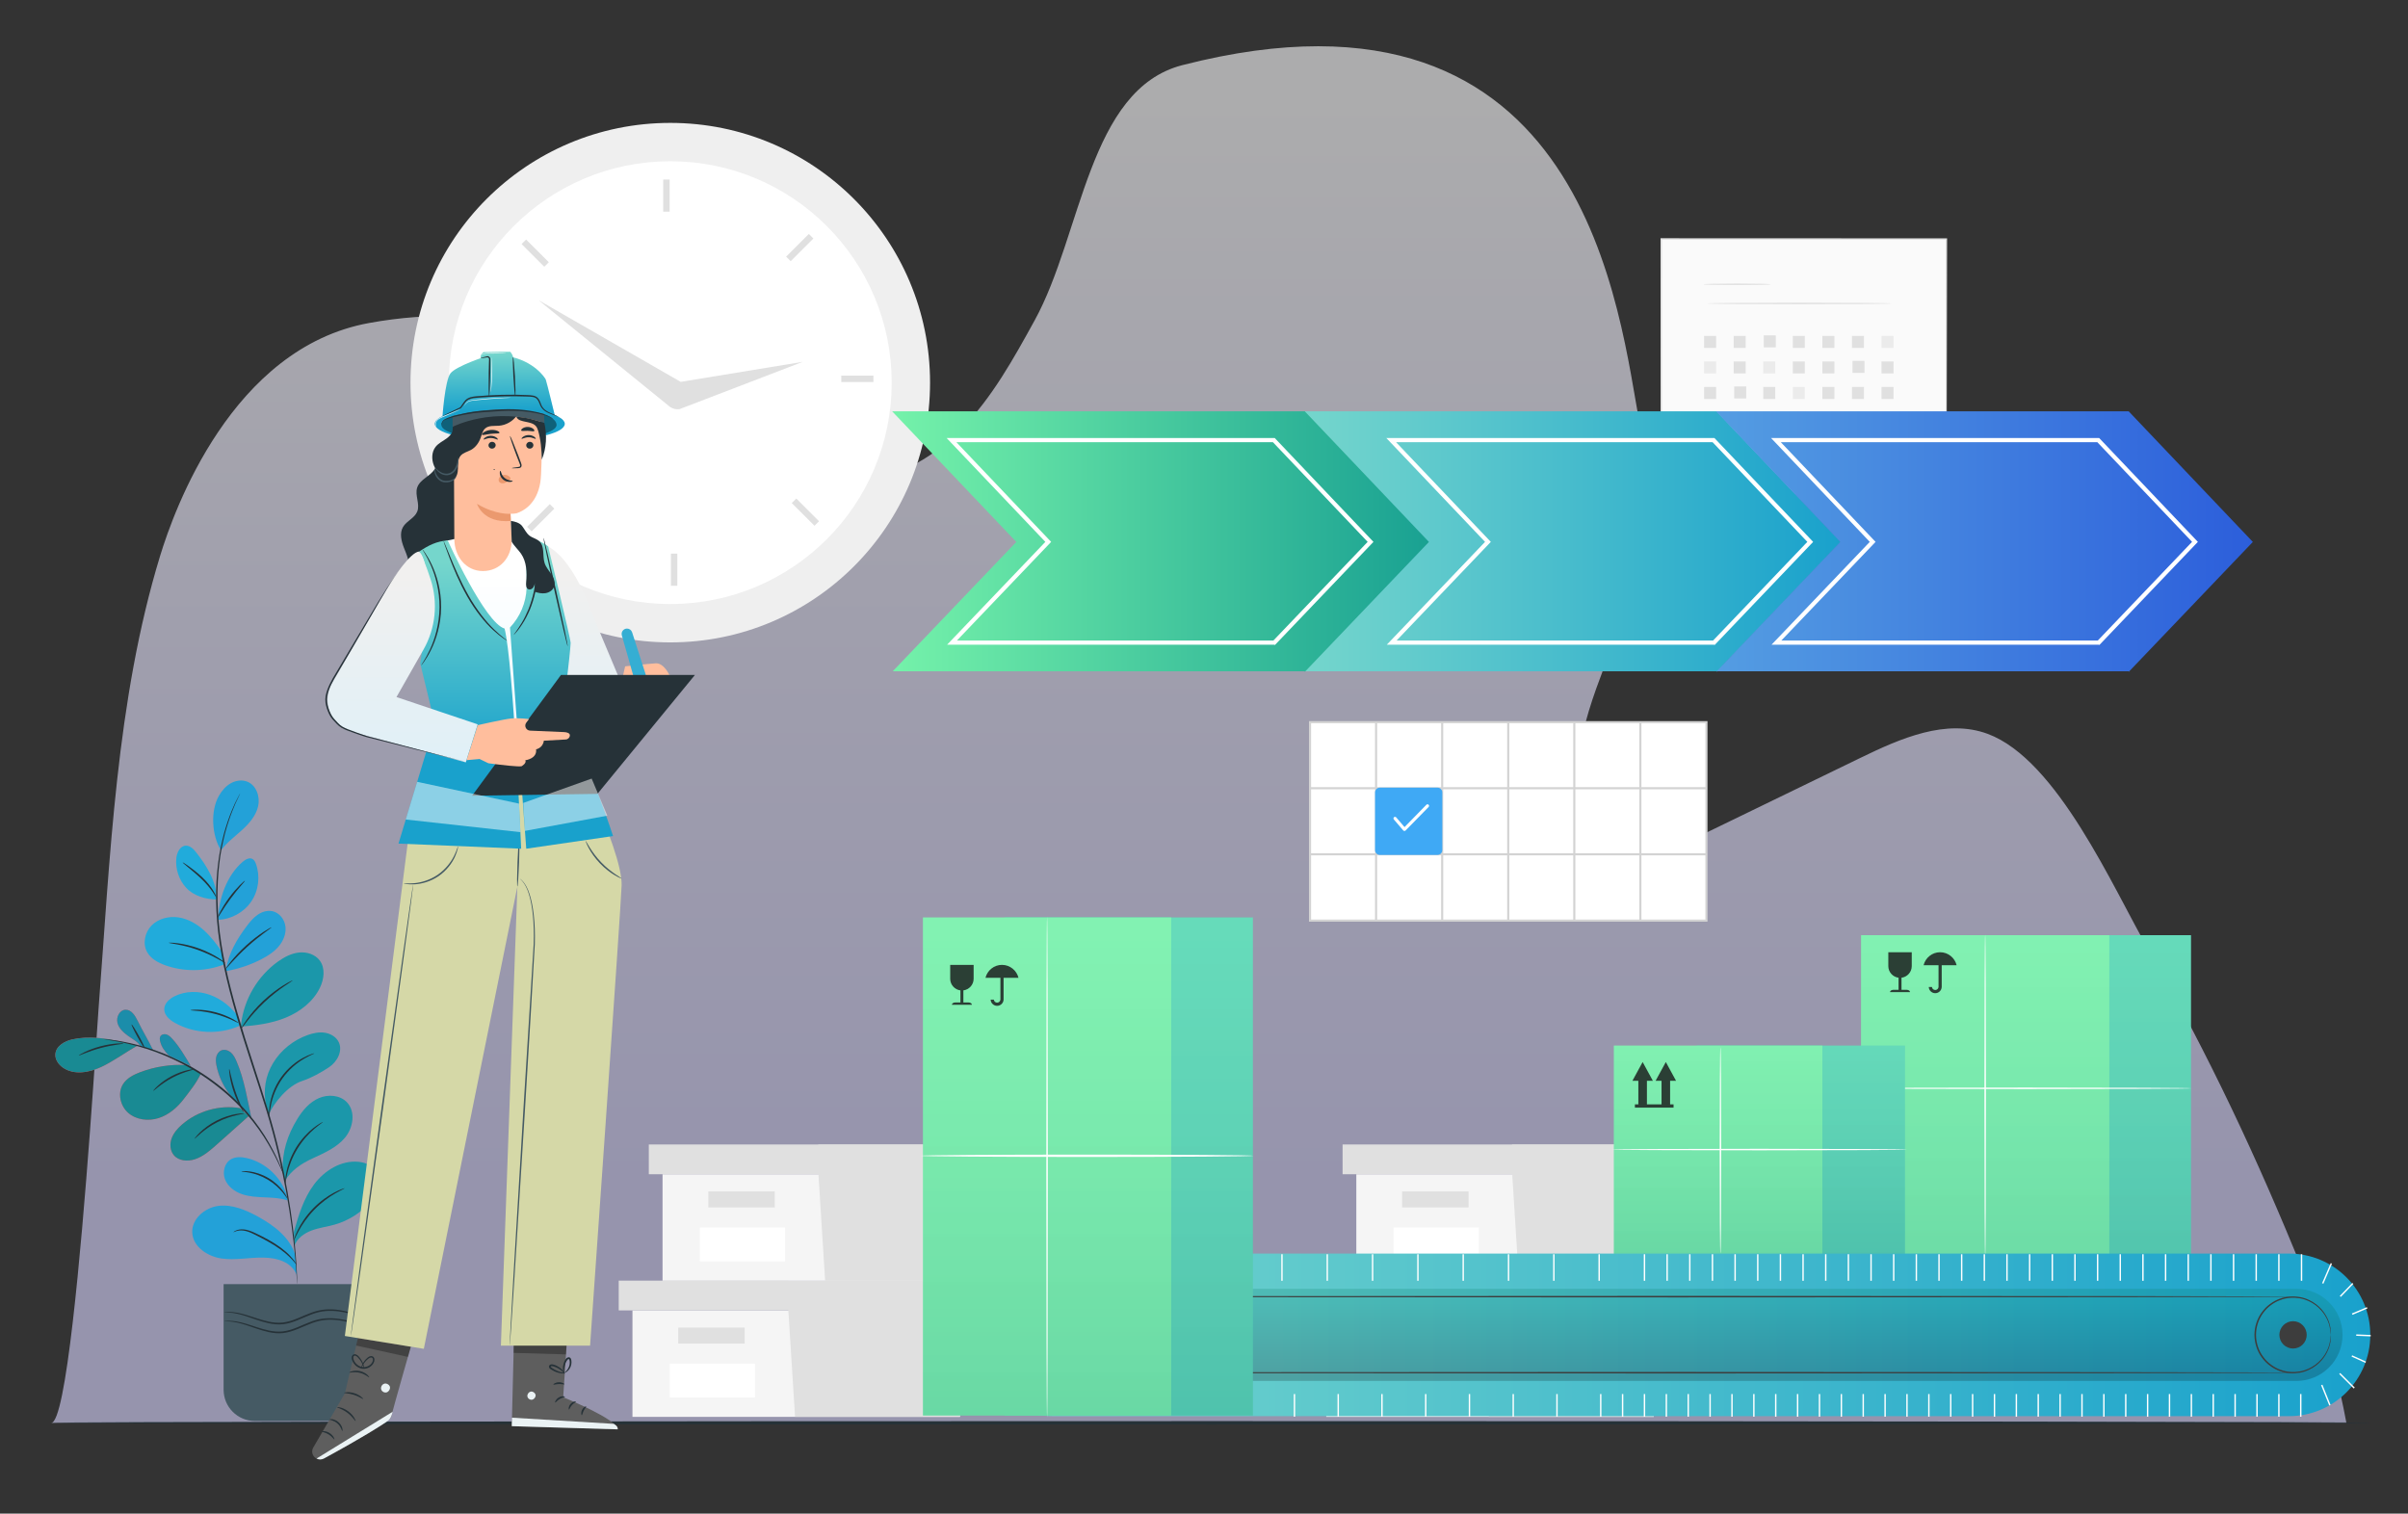 <?xml version="1.0" encoding="utf-8"?>
<!-- Generator: Adobe Illustrator 25.0.1, SVG Export Plug-In . SVG Version: 6.00 Build 0)  -->
<svg version="1.1" id="Capa_1" xmlns="http://www.w3.org/2000/svg" xmlns:xlink="http://www.w3.org/1999/xlink" x="0px" y="0px"
	 viewBox="0 0 1718 1080" style="enable-background:new 0 0 1718 1080;" xml:space="preserve">
<rect x="0" y="0" width="1718" height="1080" fill="#333333" stroke="none"/>
<style type="text/css">
	.st0{opacity:0.6;fill:url(#SVGID_1_);}
	.st1{fill:#FAFAFA;}
	.st2{fill:#E0E0E0;}
	.st3{fill:#EBEBEB;}
	.st4{opacity:0.6;fill:url(#SVGID_2_);}
	.st5{fill:#D3D3D3;stroke:#FFFFFF;stroke-miterlimit:10;}
	.st6{fill:#D3D3D3;}
	.st7{fill:#263238;}
	.st8{fill:#D8D8D8;}
	.st9{fill:#BCBCBC;}
	.st10{fill:#D1D2D3;}
	.st11{fill:#F5F5F5;}
	.st12{fill:url(#SVGID_3_);}
	.st13{fill:url(#SVGID_4_);}
	.st14{fill:url(#SVGID_5_);}
	.st15{fill:url(#SVGID_6_);}
	.st16{fill:#B78876;}
	.st17{fill:#AA6550;}
	.st18{fill:url(#SVGID_7_);}
	.st19{fill:url(#SVGID_8_);}
	.st20{fill:url(#SVGID_9_);}
	.st21{fill:#FCFBF4;}
	.st22{fill:#E8505B;}
	.st23{opacity:0.4;}
	.st24{fill:url(#SVGID_10_);}
	.st25{fill:url(#SVGID_11_);}
	.st26{fill:url(#SVGID_12_);}
	.st27{fill:#455A64;}
	.st28{opacity:0.3;}
	.st29{fill:url(#SVGID_13_);}
	.st30{fill:#2E9ADB;}
	.st31{opacity:0.6;}
	.st32{fill:#FFFFFF;}
	.st33{fill:#FFBE9D;}
	.st34{fill:#EB996E;}
	.st35{fill:url(#SVGID_14_);}
	.st36{fill:url(#SVGID_15_);}
	.st37{fill:url(#SVGID_16_);}
	.st38{fill:#CBE7FF;}
	.st39{fill:#295DB1;}
	.st40{fill:#56DB92;}
	.st41{fill:#9CD6FB;}
	.st42{opacity:0.8;}
	.st43{fill:url(#SVGID_17_);}
	.st44{fill:url(#SVGID_18_);}
	.st45{fill:url(#SVGID_19_);}
	.st46{fill:url(#SVGID_20_);}
	.st47{fill:#1B8DAA;}
	.st48{fill:#1F8CC9;}
	.st49{fill:#20A7C6;}
	.st50{fill:#23A1D8;}
	.st51{fill:#198A93;}
	.st52{fill:#1D9DA0;}
	.st53{fill:#56D8B3;}
	.st54{fill:#75F2AA;}
	.st55{fill:#2C9CDB;}
	.st56{fill:#69BFE2;}
	.st57{opacity:0.5;}
	.st58{fill:url(#SVGID_21_);}
	.st59{fill:url(#SVGID_22_);}
	.st60{fill:url(#SVGID_23_);}
	.st61{fill:url(#SVGID_24_);}
	.st62{fill:url(#SVGID_25_);}
	.st63{fill:url(#SVGID_26_);}
	.st64{fill:url(#SVGID_27_);}
	.st65{fill:#1B97AA;}
	.st66{fill:#21ABDB;}
	.st67{fill:url(#SVGID_28_);}
	.st68{fill:#EFEFEF;}
	.st69{fill:none;}
	.st70{fill:#FFFFFF;stroke:#D3D3D3;stroke-width:1.5;stroke-miterlimit:10;}
	.st71{fill-rule:evenodd;clip-rule:evenodd;fill:#56D8B3;}
	.st72{fill-rule:evenodd;clip-rule:evenodd;fill:#75F2AA;}
	.st73{opacity:0.5;fill-rule:evenodd;clip-rule:evenodd;fill:url(#SVGID_29_);}
	.st74{fill-rule:evenodd;clip-rule:evenodd;fill:#2B3F35;}
	.st75{opacity:0.5;fill-rule:evenodd;clip-rule:evenodd;fill:url(#SVGID_30_);}
	.st76{fill-rule:evenodd;clip-rule:evenodd;fill:url(#SVGID_31_);}
	.st77{opacity:0.2;}
	.st78{fill-rule:evenodd;clip-rule:evenodd;fill:url(#SVGID_32_);}
	.st79{fill:#3D3D3D;}
	.st80{fill-rule:evenodd;clip-rule:evenodd;fill:#3D3D3D;}
	.st81{fill:#5E5E5E;}
	.st82{fill:#EAF2F4;}
	.st83{fill:url(#SVGID_33_);}
	.st84{fill:#D5D8A7;}
	.st85{fill:url(#SVGID_34_);}
	.st86{fill:url(#SVGID_35_);}
	.st87{fill:url(#SVGID_36_);}
	.st88{fill:url(#SVGID_37_);}
	.st89{fill:url(#SVGID_38_);}
	.st90{fill:url(#SVGID_39_);}
	.st91{fill:url(#SVGID_40_);}
	.st92{fill:url(#SVGID_41_);}
	.st93{fill:#35AED3;}
	.st94{opacity:0.5;fill-rule:evenodd;clip-rule:evenodd;fill:url(#SVGID_42_);}
	.st95{fill:url(#SVGID_43_);}
	.st96{fill:url(#SVGID_44_);}
	.st97{fill:url(#SVGID_45_);}
	.st98{fill:none;stroke:#FFFFFF;stroke-miterlimit:10;}
	.st99{fill:#3FA9F5;}
</style>
<linearGradient id="SVGID_1_" gradientUnits="userSpaceOnUse" x1="855.265" y1="56.1" x2="855.265" y2="981.727">
	<stop  offset="0" style="stop-color:#FEFEFF"/>
	<stop  offset="0.492" style="stop-color:#E6E4FF"/>
	<stop  offset="0.838" style="stop-color:#D9D6FF"/>
</linearGradient>
<path class="st0" d="M51.9,943.41c9.53-81.93,17.11-206.77,18.44-224.02c8.26-107.15,12.42-219.74,43.91-322.8
	c9.93-32.51,51.12-148.27,149.02-166.11c181.34-33.04,256.21,109.34,340.81,112.8c30.71,1.26,60.1-15.04,81.88-37.26
	c21.78-22.22,37.15-50.04,52.24-77.47c33.88-61.61,38.27-164.86,105.43-182.09c290.9-74.62,311.69,181.86,326.34,256.25
	c11.69,59.34-5.1,119.12-25.84,174.22c-13.73,36.48-35.21,95.04,4.02,124.64c18.75,14.15,45.03,4.31,66.08-5.91
	c37.85-18.38,75.7-36.75,113.56-55.13c28.43-13.8,60.7-27.87,90.29-16.92c49.94,18.48,89.5,110.05,114.67,153.83
	c42.28,73.55,78.48,150.65,110.3,229.5c17.09,42.35,26.13,82.28,31,108.35c-545.85,0-1091.7,0-1637.55,0
	C41.75,1015.32,47.08,984.85,51.9,943.41z"/>
<g>
	<g>
		<g>
			<rect x="1185.27" y="170.52" class="st1" width="203.44" height="182.01"/>
		</g>
		<g>
			<g>
				<path class="st2" d="M1388.7,352.52c0,0-0.03-1.17-0.05-3.38c-0.01-2.23-0.03-5.5-0.05-9.75c-0.03-8.55-0.07-21.04-0.12-36.95
					c-0.06-31.8-0.14-77.24-0.24-131.93l0.46,0.46c-58.59,0.02-128.51,0.05-203.42,0.08h-0.02l0.54-0.54
					c-0.02,66.22-0.05,128.52-0.07,182l-0.48-0.48c60.69,0.1,111.48,0.18,147.14,0.24c17.84,0.05,31.88,0.1,41.5,0.13
					c4.79,0.02,8.47,0.04,10.99,0.06c1.23,0.01,2.17,0.02,2.83,0.03C1388.36,352.5,1388.7,352.52,1388.7,352.52s-0.3,0.02-0.92,0.03
					c-0.65,0.01-1.57,0.02-2.78,0.03c-2.49,0.01-6.14,0.03-10.89,0.06c-9.59,0.03-23.6,0.07-41.39,0.13
					c-35.73,0.06-86.63,0.14-147.45,0.24l-0.48,0v-0.48c-0.02-53.48-0.04-115.79-0.07-182v-0.54h0.54h0.02
					c74.91,0.03,144.83,0.06,203.42,0.08h0.46l0,0.46c-0.1,54.81-0.18,100.35-0.24,132.22c-0.05,15.86-0.09,28.32-0.12,36.84
					c-0.02,4.21-0.04,7.45-0.05,9.66C1388.74,351.42,1388.7,352.52,1388.7,352.52z"/>
			</g>
		</g>
	</g>
	<g>
		<g>
			<path class="st2" d="M1263.27,202.85c0,0.3-10.71,0.54-23.91,0.54c-13.21,0-23.92-0.24-23.92-0.54c0-0.3,10.71-0.54,23.92-0.54
				C1252.56,202.31,1263.27,202.55,1263.27,202.85z"/>
		</g>
	</g>
	<g>
		<g>
			<path class="st2" d="M1349.47,216.52c0,0.3-29.42,0.54-65.7,0.54c-36.29,0-65.7-0.24-65.7-0.54c0-0.3,29.41-0.54,65.7-0.54
				C1320.05,215.98,1349.47,216.22,1349.47,216.52z"/>
		</g>
	</g>
	<g>
		<rect x="1215.79" y="239.67" class="st2" width="8.57" height="8.57"/>
	</g>
	<g>
		<rect x="1236.89" y="239.67" class="st2" width="8.57" height="8.57"/>
	</g>
	<g>
		<rect x="1258.37" y="239.28" class="st2" width="8.57" height="8.57"/>
	</g>
	<g>
		<rect x="1279.08" y="239.67" class="st2" width="8.57" height="8.57"/>
	</g>
	<g>
		<rect x="1300.18" y="239.67" class="st2" width="8.57" height="8.57"/>
	</g>
	<g>
		<rect x="1321.28" y="239.67" class="st2" width="8.57" height="8.57"/>
	</g>
	<g>
		<rect x="1342.37" y="239.67" class="st3" width="8.57" height="8.57"/>
	</g>
	<g>
		<rect x="1215.79" y="257.89" class="st3" width="8.57" height="8.57"/>
	</g>
	<g>
		<rect x="1236.89" y="257.89" class="st2" width="8.57" height="8.57"/>
	</g>
	<g>
		<rect x="1257.99" y="257.89" class="st3" width="8.57" height="8.57"/>
	</g>
	<g>
		<rect x="1279.08" y="257.89" class="st2" width="8.57" height="8.57"/>
	</g>
	<g>
		<rect x="1300.18" y="257.89" class="st2" width="8.57" height="8.57"/>
	</g>
	<g>
		<rect x="1321.67" y="257.5" class="st2" width="8.57" height="8.57"/>
	</g>
	<g>
		<rect x="1342.37" y="257.89" class="st2" width="8.57" height="8.57"/>
	</g>
	<g>
		<rect x="1215.79" y="276.11" class="st2" width="8.57" height="8.57"/>
	</g>
	<g>
		<rect x="1237.28" y="275.72" class="st2" width="8.57" height="8.57"/>
	</g>
	<g>
		<rect x="1257.99" y="276.11" class="st2" width="8.57" height="8.57"/>
	</g>
	<g>
		<rect x="1279.08" y="276.11" class="st3" width="8.57" height="8.57"/>
	</g>
	<g>
		<rect x="1300.18" y="276.11" class="st2" width="8.57" height="8.57"/>
	</g>
	<g>
		<rect x="1321.28" y="276.11" class="st2" width="8.57" height="8.57"/>
	</g>
	<g>
		<rect x="1342.37" y="276.11" class="st2" width="8.57" height="8.57"/>
	</g>
	<g>
		<rect x="1215.79" y="294.33" class="st2" width="8.57" height="8.57"/>
	</g>
	<g>
		<rect x="1236.89" y="294.33" class="st2" width="8.57" height="8.57"/>
	</g>
	<g>
		<rect x="1257.99" y="294.33" class="st2" width="8.57" height="8.57"/>
	</g>
	<g>
		<rect x="1279.47" y="293.94" class="st2" width="8.57" height="8.57"/>
	</g>
	<g>
		<rect x="1300.18" y="294.33" class="st2" width="8.57" height="8.57"/>
	</g>
	<g>
		<rect x="1321.28" y="294.33" class="st3" width="8.57" height="8.57"/>
	</g>
	<g>
		<rect x="1342.37" y="294.33" class="st2" width="8.57" height="8.57"/>
	</g>
	<g>
		<rect x="1215.79" y="312.55" class="st2" width="8.57" height="8.57"/>
	</g>
	<g>
		<rect x="1236.89" y="312.55" class="st3" width="8.57" height="8.57"/>
	</g>
	<g>
		<rect x="1257.99" y="312.55" class="st2" width="8.57" height="8.57"/>
	</g>
	<g>
		<rect x="1279.08" y="312.55" class="st2" width="8.57" height="8.57"/>
	</g>
	<g>
		<rect x="1300.18" y="312.55" class="st2" width="8.57" height="8.57"/>
	</g>
	<g>
		<rect x="1321.67" y="312.16" class="st2" width="8.57" height="8.57"/>
	</g>
	<g>
		<rect x="1342.37" y="312.55" class="st2" width="8.57" height="8.57"/>
	</g>
</g>
<g>
	<g>
		<g>
			<path class="st22" d="M100.31,746.61c-2.25-3.53-5.29-4.85-8.69-7.29c-3.4-2.44-6.79-5.44-7.82-9.5
				c-1.03-4.06,1.52-9.2,5.71-9.36c4.17-0.15,6.9,4.18,8.72,7.93c3.21,6.62,7.89,14.45,11.1,21.07"/>
		</g>
		<g>
			<g>
				<path class="st47" d="M100.31,746.61c-2.25-3.53-5.29-4.85-8.69-7.29c-3.4-2.44-6.79-5.44-7.82-9.5
					c-1.03-4.06,1.52-9.2,5.71-9.36c4.17-0.15,6.9,4.18,8.72,7.93c3.21,6.62,7.89,14.45,11.1,21.07"/>
			</g>
		</g>
		<g>
			<path class="st22" d="M87.56,743.56c-11.44-2.79-24.47-4.49-35.97-1.92c-5.58,1.25-11.63,4.77-12.07,10.47
				c-0.3,3.84,2.19,7.44,5.34,9.64c7.83,5.46,18.66,3.61,27.32-0.41c8.66-4.02,18.29-11.1,26.03-15.31"/>
		</g>
		<g>
			<g>
				<path class="st51" d="M87.56,743.56c-11.44-2.79-24.47-4.49-35.97-1.92c-5.58,1.25-11.63,4.77-12.07,10.47
					c-0.3,3.84,2.19,7.44,5.34,9.64c7.83,5.46,18.66,3.61,27.32-0.41c8.66-4.02,18.29-11.1,26.03-15.31"/>
			</g>
		</g>
		<g>
			<path class="st22" d="M132.95,759.92c-11.14-0.6-22.41,1.14-32.85,5.07c-4.71,1.78-9.48,4.19-12.23,8.4
				c-4.17,6.4-2.13,15.67,3.63,20.69c5.76,5.02,14.32,6.02,21.61,3.72c7.28-2.3,13.36-7.53,17.99-13.6
				c4.63-6.08,8.95-11.3,12.24-18.19"/>
		</g>
		<g>
			<g>
				<path class="st51" d="M132.95,759.92c-11.14-0.6-22.41,1.14-32.85,5.07c-4.71,1.78-9.48,4.19-12.23,8.4
					c-4.17,6.4-2.13,15.67,3.63,20.69c5.76,5.02,14.32,6.02,21.61,3.72c7.28-2.3,13.36-7.53,17.99-13.6
					c4.63-6.08,8.95-11.3,12.24-18.19"/>
			</g>
		</g>
		<g>
			<path class="st22" d="M163.37,780.22c-4.33-5.76-7.37-12.47-8.85-19.52c-0.44-2.08-0.74-4.25-0.3-6.33
				c0.43-2.08,1.72-4.09,3.69-4.91c2.33-0.96,5.11-0.03,6.97,1.67c1.86,1.7,2.98,4.05,3.97,6.37c5.47,12.75,7.67,27.07,10.6,40.63"
				/>
		</g>
		<g>
			<g>
				<path class="st47" d="M163.37,780.22c-4.33-5.76-7.37-12.47-8.85-19.52c-0.44-2.08-0.74-4.25-0.3-6.33
					c0.43-2.08,1.72-4.09,3.69-4.91c2.33-0.96,5.11-0.03,6.97,1.67c1.86,1.7,2.98,4.05,3.97,6.37c5.47,12.75,7.67,27.07,10.6,40.63"
					/>
			</g>
		</g>
		<g>
			<path class="st22" d="M171.35,790.68c-14.63-2.46-30.27,1.95-41.46,11.68c-3.17,2.76-6.07,6.02-7.47,9.99
				c-1.4,3.96-1.08,8.73,1.64,11.94c3.47,4.09,9.79,4.57,14.89,2.9c6.08-1.98,11.04-6.35,15.81-10.6
				c7.56-6.75,15.13-13.5,22.69-20.24"/>
		</g>
		<g>
			<g>
				<path class="st51" d="M171.35,790.68c-14.63-2.46-30.27,1.95-41.46,11.68c-3.17,2.76-6.07,6.02-7.47,9.99
					c-1.4,3.96-1.08,8.73,1.64,11.94c3.47,4.09,9.79,4.57,14.89,2.9c6.08-1.98,11.04-6.35,15.81-10.6
					c7.56-6.75,15.13-13.5,22.69-20.24"/>
			</g>
		</g>
		<g>
			<path class="st65" d="M172.02,730.75c2.02-17.71,11.86-34.38,26.38-44.71c4.5-3.2,9.57-5.86,15.06-6.41s11.46,1.35,14.72,5.8
				c4,5.46,3.03,13.21,0.09,19.31c-4.79,9.9-14.07,17.12-24.24,21.31c-10.17,4.19-21.25,5.65-32.22,6.45"/>
		</g>
		<g>
			<path class="st50" d="M161.18,691.8c1.88-11.49,7.93-21.91,14.98-31.18c2.24-2.95,4.64-5.85,7.69-7.94
				c3.06-2.09,6.88-3.3,10.5-2.53c5.02,1.07,8.71,5.91,9.31,11c0.59,5.09-1.53,10.24-4.84,14.15c-3.31,3.91-7.73,6.74-12.29,9.1
				c-7.8,4.04-16.21,6.89-24.86,8.42"/>
		</g>
		<g>
			<path class="st50" d="M155.68,656.29c0.15-14.85,6.16-31.69,17.44-41.34c1.99-1.7,4.8-3.32,7.07-2.02
				c1.24,0.71,1.91,2.11,2.4,3.46c3.2,8.78,1.94,19.07-3.29,26.82C174.08,650.94,165.02,655.96,155.68,656.29"/>
		</g>
		<g>
			<path class="st66" d="M154.78,641.74c-0.42-12.84-7.04-23.73-15.03-33.79c-1.84-2.32-4.28-4.69-7.24-4.55
				c-4.07,0.19-6.31,4.9-6.71,8.95c-0.76,7.64,1.88,15.55,7.09,21.19C138.09,639.19,147.11,641.89,154.78,641.74"/>
		</g>
		<g>
			<path class="st50" d="M157.68,606.76c-6.64-10.62-7.69-28.28-1.4-39.11c2.05-3.53,4.8-6.75,8.35-8.76
				c3.56-2,7.99-2.66,11.79-1.16c6.47,2.56,9.29,10.74,7.75,17.53c-1.54,6.79-6.37,12.33-11.52,17.01
				C167.5,596.95,161.81,601.16,157.68,606.76"/>
		</g>
		<g>
			<path class="st66" d="M158.8,679.8c-3.95-5.69-8.1-11.32-13.25-15.96c-5.15-4.63-11.42-8.25-18.28-9.26
				c-6.86-1.01-14.31,0.87-19.16,5.81c-4.85,4.95-6.5,13.11-3.05,19.12c2.67,4.67,7.76,7.42,12.83,9.23
				c13.35,4.78,28.41,4.61,41.65-0.47"/>
		</g>
		<g>
			<path class="st66" d="M170.21,725.65c-5.15-6.99-12.11-12.78-20.27-15.74c-8.16-2.96-17.53-2.93-25.32,0.89
				c-3.78,1.85-7.46,5.17-7.44,9.38c0.03,4.35,3.93,7.62,7.74,9.74c13.86,7.7,31.34,8.49,45.83,2.09"/>
		</g>
		<g>
			<path class="st65" d="M189.83,788.58c-2.14-10.59-0.57-20.82,5.01-30.08c5.57-9.26,14.53-16.39,24.72-19.99
				c3.9-1.38,8.08-2.26,12.17-1.64c4.09,0.62,8.08,2.94,9.91,6.65c3.12,6.32-1.08,14.17-6.97,18.03c-5.9,3.86-12.38,7.52-19.07,9.74
				c-10.37,3.44-19.8,15.32-23.84,23.68"/>
		</g>
		<g>
			<path class="st65" d="M201.65,835.91c-0.44-13.85,3.31-25.87,10.58-37.67c3.76-6.12,8.7-11.84,15.28-14.7
				c6.58-2.87,15.06-2.23,20.01,2.97c6.34,6.66,4.54,18.1-1.33,25.18c-5.87,7.08-14.65,10.93-23,14.78
				c-8.35,3.85-14.91,8.28-19.95,15.97"/>
		</g>
		<g>
			<path class="st65" d="M209.67,879.01c3.3-11.91,7.01-24.02,14.42-33.92c7.4-9.9,19.29-17.3,31.6-16.12
				c5.84,0.56,11.9,3.47,14.23,8.85c2.89,6.67-0.87,14.38-5.66,19.85c-6.71,7.65-15.66,13.31-25.45,16.1
				c-5.48,1.56-11.22,2.24-16.56,4.24c-5.34,2-10.46,5.69-12.26,11.1"/>
		</g>
		<g>
			<path class="st50" d="M210.67,895.51c-3.82-12.59-15.29-21.24-26.83-27.55c-8.64-4.72-18.28-8.75-28.05-7.52
				c-9.77,1.22-19.24,9.45-18.62,19.27c0.63,10,10.98,16.83,20.89,18.26c9.92,1.43,19.98-0.86,30-0.65
				c10.02,0.21,19.5,3.06,23.66,12.17"/>
		</g>
		<g>
			<path class="st50" d="M204.5,852.33c-4.19-12.7-15.29-22.89-28.31-25.97c-3.77-0.89-7.96-1.17-11.33,0.76
				c-4.77,2.73-6.31,9.39-4.28,14.49c2.03,5.1,6.88,8.67,12.07,10.46c5.19,1.79,10.77,2.05,16.26,2.28
				c5.49,0.23,11.06,0.45,16.27,2.18"/>
		</g>
		<g>
			<path class="st22" d="M120.43,753.18c-2.84-3.05-5.15-5.98-6.15-10.03c-0.3-1.24-0.49-2.63,0.15-3.73
				c0.84-1.44,2.85-1.82,4.43-1.29c1.58,0.53,2.81,1.75,3.95,2.96c4.85,5.15,9.74,13.44,13.33,19.53"/>
		</g>
		<g>
			<g>
				<path class="st7" d="M171.35,566.04c0.02,0.01-0.1,0.3-0.36,0.86c-0.28,0.61-0.67,1.43-1.15,2.47c-0.52,1.1-1.15,2.44-1.9,4
					c-0.67,1.63-1.43,3.5-2.29,5.59c-1.66,4.23-3.43,9.5-5.13,15.73c-1.52,6.26-3.17,13.44-4.04,21.52
					c-1.95,16.11-1.91,35.63,1.39,56.86c3.29,21.23,9.6,44.1,17,67.78c7.44,23.69,15.23,46.07,20.8,66.91
					c5.6,20.82,9.25,39.91,11.67,56.02c2.41,16.12,3.53,29.27,4.14,38.35c0.28,4.55,0.46,8.08,0.53,10.47
					c0.03,1.15,0.06,2.05,0.08,2.73c0.01,0.61,0.01,0.93-0.02,0.93c-0.02,0-0.06-0.31-0.11-0.92c-0.05-0.67-0.12-1.57-0.2-2.72
					c-0.18-2.46-0.43-5.97-0.76-10.45c-0.76-9.07-2.01-22.18-4.52-38.26c-2.52-16.07-6.25-35.1-11.9-55.86
					c-5.61-20.76-13.43-43.11-20.88-66.83c-7.41-23.71-13.7-46.62-16.95-67.97c-3.25-21.34-3.2-40.96-1.14-57.14
					c0.93-8.11,2.64-15.32,4.24-21.59c1.77-6.24,3.62-11.51,5.35-15.73c0.9-2.08,1.7-3.94,2.4-5.56c0.78-1.55,1.45-2.87,2.01-3.96
					c0.53-1.02,0.95-1.82,1.26-2.42C171.17,566.3,171.33,566.03,171.35,566.04z"/>
			</g>
		</g>
		<g>
			<g>
				<path class="st7" d="M74.17,741.51c0-0.04,0.6-0.01,1.72,0.09c1.12,0.12,2.78,0.23,4.9,0.54c4.24,0.55,10.36,1.62,17.77,3.55
					c14.79,3.79,34.85,11.74,53.69,25.74c9.43,6.94,17.6,14.63,24.25,22.28c6.61,7.7,11.76,15.29,15.52,21.96
					c3.78,6.66,6.37,12.31,8.01,16.26c0.85,1.96,1.4,3.53,1.81,4.58c0.39,1.06,0.58,1.62,0.54,1.63c-0.04,0.02-0.3-0.52-0.77-1.54
					c-0.48-1.02-1.1-2.56-2.02-4.48c-1.76-3.88-4.46-9.44-8.32-16.01c-3.84-6.58-9.02-14.06-15.63-21.65
					c-6.65-7.55-14.77-15.14-24.13-22.04c-18.69-13.89-38.53-21.91-53.19-25.89c-7.34-2.03-13.41-3.22-17.62-3.91
					c-2.1-0.39-3.75-0.57-4.85-0.77C74.74,741.67,74.16,741.56,74.17,741.51z"/>
			</g>
		</g>
		<g>
			<g>
				<path class="st7" d="M208.8,699.55c0.1,0.17-2.36,1.64-6.16,4.25c-3.8,2.61-8.88,6.46-14,11.27c-5.11,4.82-9.26,9.65-12.1,13.29
					c-2.84,3.63-4.46,5.99-4.62,5.89c-0.07-0.05,0.26-0.69,0.91-1.81c0.65-1.13,1.67-2.7,3.02-4.6c2.68-3.79,6.78-8.78,11.95-13.66
					c5.18-4.86,10.41-8.65,14.36-11.1c1.97-1.23,3.61-2.15,4.77-2.73C208.1,699.76,208.76,699.47,208.8,699.55z"/>
			</g>
		</g>
		<g>
			<g>
				<path class="st7" d="M224.29,751.59c0.08,0.21-3.08,1.27-7.65,3.99c-4.55,2.69-10.43,7.29-15.12,13.89
					c-4.7,6.59-7.12,13.66-8.17,18.84c-1.08,5.21-1.04,8.54-1.26,8.53c-0.08,0-0.16-0.83-0.16-2.34c0-1.51,0.14-3.69,0.57-6.36
					c0.84-5.31,3.2-12.62,8.02-19.39c4.82-6.77,10.95-11.39,15.69-13.93c2.38-1.29,4.39-2.13,5.82-2.62
					C223.45,751.7,224.26,751.51,224.29,751.59z"/>
			</g>
		</g>
		<g>
			<g>
				<path class="st7" d="M230.38,800.56c0.12,0.19-2.45,1.75-6.11,4.88c-3.66,3.11-8.27,7.97-12.1,14.23
					c-3.81,6.27-6.02,12.6-7.1,17.28c-1.1,4.68-1.31,7.68-1.54,7.67c-0.08-0.01-0.09-0.76-0.03-2.12c0.04-1.36,0.27-3.33,0.72-5.73
					c0.89-4.8,3.01-11.32,6.9-17.73c3.91-6.39,8.74-11.27,12.6-14.26c1.93-1.5,3.57-2.61,4.76-3.27
					C229.66,800.82,230.33,800.49,230.38,800.56z"/>
			</g>
		</g>
		<g>
			<g>
				<path class="st7" d="M245.89,847.85c0.08,0.2-2.7,1.35-6.88,3.77c-4.17,2.41-9.65,6.28-14.78,11.55
					c-5.12,5.29-8.82,10.88-11.11,15.12c-2.3,4.24-3.36,7.06-3.57,6.99c-0.08-0.03,0.12-0.76,0.56-2.05
					c0.42-1.3,1.17-3.13,2.24-5.33c2.12-4.4,5.79-10.19,11-15.58c5.23-5.37,10.9-9.21,15.24-11.46c2.17-1.13,3.98-1.94,5.26-2.4
					C245.14,847.99,245.86,847.77,245.89,847.85z"/>
			</g>
		</g>
		<g>
			<g>
				<path class="st7" d="M172.18,835.81c-0.01-0.12,2.26-0.41,5.91,0.06c3.63,0.45,8.62,1.86,13.47,4.72
					c4.85,2.88,8.48,6.57,10.63,9.54c2.16,2.97,3.01,5.1,2.9,5.15c-0.19,0.1-1.3-1.85-3.58-4.62c-2.27-2.76-5.87-6.23-10.57-9.02
					c-4.7-2.77-9.47-4.26-12.99-4.92C174.43,836.05,172.18,836.02,172.18,835.81z"/>
			</g>
		</g>
		<g>
			<g>
				<path class="st7" d="M166.52,879.26c-0.04-0.05,0.49-0.63,1.76-1.22c1.26-0.58,3.3-1.07,5.79-0.81c2.5,0.23,5.31,1.29,8.21,2.68
					c2.9,1.38,6.07,2.94,9.32,4.76c6.51,3.6,11.95,7.74,15.28,11.33c1.7,1.76,2.89,3.35,3.67,4.47c0.74,1.15,1.11,1.8,1.04,1.85
					c-0.19,0.14-1.83-2.4-5.32-5.71c-3.43-3.37-8.82-7.31-15.27-10.87c-3.21-1.8-6.35-3.38-9.21-4.81
					c-2.84-1.44-5.48-2.51-7.82-2.84C169.19,877.37,166.57,879.47,166.52,879.26z"/>
			</g>
		</g>
		<g>
			<g>
				<path class="st7" d="M174.2,794.46c0.09,0.41-9.17,1.08-19.1,6.22c-10,5.02-15.97,12.12-16.25,11.81
					c-0.11-0.09,1.23-1.96,3.89-4.55c2.66-2.58,6.74-5.77,11.8-8.36c5.06-2.57,10.04-4.01,13.69-4.65
					C171.89,794.3,174.19,794.33,174.2,794.46z"/>
			</g>
		</g>
		<g>
			<g>
				<path class="st7" d="M173.8,793.4c-0.14,0.08-1.19-1.42-2.59-4.03c-1.4-2.6-3.11-6.33-4.55-10.62
					c-1.43-4.29-2.32-8.29-2.77-11.22c-0.45-2.92-0.52-4.76-0.36-4.78c0.37-0.05,1.43,7.15,4.29,15.6
					C170.64,786.83,174.13,793.22,173.8,793.4z"/>
			</g>
		</g>
		<g>
			<g>
				<path class="st7" d="M170.21,729.9c-0.19,0.35-7.1-3.92-16.66-6.41c-9.54-2.58-17.66-2.29-17.65-2.69
					c-0.01-0.15,2.01-0.41,5.29-0.34c3.28,0.07,7.82,0.56,12.67,1.84c4.85,1.29,9.04,3.11,11.92,4.68
					C168.67,728.55,170.29,729.78,170.21,729.9z"/>
			</g>
		</g>
		<g>
			<g>
				<path class="st7" d="M193.69,661.68c0.1,0.16-1.94,1.57-5.15,3.95c-3.21,2.38-7.56,5.79-12.07,9.88
					c-4.51,4.1-8.32,8.09-11.01,11.06c-2.68,2.96-4.29,4.86-4.44,4.74c-0.12-0.09,1.24-2.18,3.78-5.31
					c2.53-3.13,6.28-7.26,10.84-11.4c4.56-4.13,9.03-7.46,12.39-9.68C191.4,662.7,193.61,661.55,193.69,661.68z"/>
			</g>
		</g>
		<g>
			<g>
				<path class="st7" d="M160.68,687.11c-0.11,0.16-2.15-1.15-5.57-3.03c-3.41-1.88-8.25-4.25-13.84-6.26
					c-5.59-1.99-10.84-3.23-14.67-3.93c-3.83-0.71-6.24-1-6.22-1.19c0.01-0.15,2.45-0.17,6.36,0.33c3.91,0.49,9.27,1.61,14.95,3.63
					c5.67,2.03,10.53,4.57,13.86,6.66C158.89,685.42,160.76,686.99,160.68,687.11z"/>
			</g>
		</g>
		<g>
			<g>
				<path class="st7" d="M174.73,628.44c0.26,0.26-4.92,5.53-10.28,12.84c-5.4,7.29-8.9,13.8-9.23,13.62
					c-0.14-0.07,0.55-1.8,1.96-4.45c1.4-2.65,3.56-6.21,6.28-9.9c2.72-3.69,5.48-6.8,7.6-8.92
					C173.18,629.5,174.62,628.33,174.73,628.44z"/>
			</g>
		</g>
		<g>
			<g>
				<path class="st7" d="M154.37,640.38c-0.18,0.09-1.08-1.66-2.87-4.24c-1.77-2.59-4.55-5.94-8.02-9.25
					c-3.48-3.31-6.88-6.06-9.32-8.08c-2.45-2.02-3.93-3.3-3.83-3.44c0.1-0.13,1.77,0.91,4.36,2.76c2.58,1.85,6.1,4.52,9.64,7.89
					c3.54,3.37,6.29,6.9,7.91,9.67C153.87,638.43,154.5,640.33,154.37,640.38z"/>
			</g>
		</g>
		<g>
			<g>
				<path class="st7" d="M138.71,762.89c0.09,0.39-7.43,1.66-15.59,6c-8.21,4.26-13.52,9.74-13.78,9.44
					c-0.11-0.1,1.08-1.6,3.35-3.67c2.27-2.07,5.69-4.66,9.86-6.85c4.17-2.19,8.24-3.55,11.24-4.24
					C136.78,762.87,138.68,762.74,138.71,762.89z"/>
			</g>
		</g>
		<g>
			<g>
				<path class="st7" d="M88.12,744.58c0.03,0.38-7.43,0.81-16.25,3.2c-8.84,2.33-15.52,5.68-15.68,5.34
					c-0.07-0.14,1.51-1.15,4.24-2.46c2.73-1.31,6.64-2.86,11.12-4.06c4.48-1.19,8.64-1.8,11.66-2.03
					C86.24,744.34,88.11,744.43,88.12,744.58z"/>
			</g>
		</g>
		<g>
			<g>
				<path class="st7" d="M103.29,748.03c-0.3,0.16-2.64-3.52-5.24-8.24c-2.6-4.71-4.46-8.67-4.16-8.83c0.3-0.16,2.64,3.52,5.24,8.24
					C101.72,743.91,103.58,747.86,103.29,748.03z"/>
			</g>
		</g>
		<g>
			<g>
				<path class="st47" d="M120.43,753.18c-2.84-3.05-5.15-5.98-6.15-10.03c-0.3-1.24-0.49-2.63,0.15-3.73
					c0.84-1.44,2.85-1.82,4.43-1.29c1.58,0.53,2.81,1.75,3.95,2.96c4.85,5.15,9.74,13.44,13.33,19.53"/>
			</g>
		</g>
	</g>
	<g>
		<path class="st27" d="M242.22,1013.91h-60.38c-12.32,0-22.31-9.99-22.31-22.31v-75.33h105v75.33
			C264.53,1003.92,254.54,1013.91,242.22,1013.91z"/>
	</g>
	<g>
		<g>
			<path class="st7" d="M264.43,948.01c-0.03,0.08-1.48-0.38-4.08-1.23c-2.61-0.83-6.36-2.12-11.09-3.29
				c-4.71-1.15-10.5-2.23-16.87-1.69c-3.19,0.25-6.45,1.02-9.72,2.23c-3.28,1.2-6.57,2.75-10.06,4.17
				c-3.47,1.42-7.04,2.58-10.63,2.98c-3.6,0.38-7.08,0-10.28-0.69c-6.41-1.43-11.81-3.7-16.47-5.15c-4.64-1.5-8.52-2.25-11.23-2.43
				c-1.36-0.14-2.41-0.11-3.13-0.1c-0.72,0-1.1-0.03-1.11-0.07c0-0.04,0.37-0.1,1.09-0.18c0.72-0.09,1.79-0.19,3.17-0.13
				c2.76,0.04,6.75,0.67,11.46,2.08c4.72,1.36,10.17,3.54,16.44,4.87c3.13,0.64,6.49,0.99,9.92,0.6c3.43-0.39,6.87-1.51,10.31-2.92
				c3.44-1.4,6.76-2.95,10.11-4.16c3.34-1.22,6.76-2,10.04-2.22c6.58-0.48,12.45,0.71,17.18,1.98c4.76,1.29,8.47,2.7,11.04,3.68
				c1.28,0.5,2.27,0.9,2.93,1.18C264.11,947.8,264.45,947.97,264.43,948.01z"/>
		</g>
	</g>
	<g>
		<g>
			<path class="st7" d="M264.43,941.69c-0.03,0.08-1.48-0.38-4.08-1.23c-2.61-0.83-6.36-2.12-11.09-3.29
				c-4.71-1.15-10.5-2.22-16.87-1.69c-3.19,0.25-6.45,1.02-9.72,2.23c-3.28,1.2-6.57,2.75-10.06,4.17
				c-3.47,1.42-7.04,2.58-10.63,2.98c-3.6,0.38-7.08,0-10.28-0.69c-6.41-1.43-11.81-3.7-16.47-5.15c-4.64-1.5-8.52-2.25-11.23-2.43
				c-1.36-0.14-2.41-0.11-3.13-0.1c-0.72,0-1.1-0.03-1.11-0.07c0-0.04,0.37-0.1,1.09-0.18c0.72-0.09,1.79-0.19,3.17-0.13
				c2.76,0.04,6.75,0.67,11.46,2.08c4.72,1.36,10.17,3.54,16.44,4.87c3.13,0.64,6.49,0.99,9.92,0.6c3.43-0.39,6.87-1.51,10.31-2.92
				c3.44-1.4,6.76-2.95,10.11-4.16c3.34-1.22,6.76-2,10.04-2.23c6.58-0.48,12.45,0.71,17.18,1.98c4.76,1.29,8.47,2.7,11.04,3.68
				c1.28,0.5,2.27,0.9,2.93,1.18C264.11,941.48,264.45,941.65,264.43,941.69z"/>
		</g>
	</g>
</g>
<g>
	<circle class="st68" cx="478.21" cy="273.03" r="185.34"/>
	<circle class="st32" cx="478.21" cy="273.03" r="157.97"/>
	<line class="st69" x1="482" y1="280.91" x2="481" y2="279.52"/>
	<path class="st2" d="M484.78,291.94c-2.3,0.31-4.71-0.19-6.76-1.61l-1.15-0.93l-0.96-0.78l-91.63-74.39l101.37,58.24l87.05-14.28
		l-83.74,32.15L484.78,291.94z"/>
	<path class="st2" d="M480.58,284.85l1.83-0.15C481.82,284.8,481.21,284.85,480.58,284.85z"/>
	<path class="st2" d="M482.41,262.61l-1.83-0.15C481.21,262.46,481.82,262.51,482.41,262.61z"/>
	<line class="st69" x1="482" y1="280.91" x2="481" y2="279.52"/>
	<path class="st2" d="M478.92,284.75c1.72,0.24,3.5,0.06,5.15-0.52L478.92,284.75z"/>
	<g>
		<rect x="473.18" y="128.12" class="st2" width="4.58" height="22.91"/>
		
			<rect x="568.35" y="165.27" transform="matrix(0.707 0.707 -0.707 0.707 292.105 -351.743)" class="st2" width="4.58" height="22.91"/>
		
			<rect x="609.38" y="258.84" transform="matrix(4.604831e-11 1 -1 4.604831e-11 881.965 -341.371)" class="st2" width="4.58" height="22.91"/>
		
			<rect x="572.22" y="354.01" transform="matrix(-0.707 0.707 -0.707 -0.707 1239.183 217.647)" class="st2" width="4.58" height="22.91"/>
		
			<rect x="478.66" y="395.04" transform="matrix(-1 9.011135e-11 -9.011135e-11 -1 961.898 812.983)" class="st2" width="4.58" height="22.91"/>
		
			<rect x="383.49" y="357.88" transform="matrix(-0.707 -0.707 0.707 -0.707 397.403 903.287)" class="st2" width="4.58" height="22.91"/>
		
			<rect x="342.46" y="264.32" transform="matrix(-1.349693e-10 -1 1 -1.349693e-10 68.982 620.526)" class="st2" width="4.58" height="22.91"/>
		
			<rect x="379.62" y="169.15" transform="matrix(0.707 -0.707 0.707 0.707 -15.847 322.946)" class="st2" width="4.58" height="22.91"/>
	</g>
</g>
<g>
	<g>
		<g>
			<g>
				<g>
					<g>
						<g>
							<g>
								<polygon class="st11" points="451.23,935 451.23,1010.98 562.33,1010.98 684.88,1010.98 684.88,935 								"/>
							</g>
						</g>
					</g>
				</g>
			</g>
			<g>
				<g>
					<g>
						<g>
							<g>
								<polygon class="st2" points="441.43,913.76 441.43,935 693.05,935 693.05,913.76 562.33,913.76 								"/>
							</g>
						</g>
					</g>
				</g>
			</g>
			<g>
				<g>
					<g>
						<g>
							<g>
								<polygon class="st2" points="567.24,1010.98 684.88,1010.98 684.88,935 693.05,935 693.05,913.76 562.33,913.76 
									562.33,933.03 								"/>
							</g>
						</g>
					</g>
				</g>
			</g>
			<g>
				<g>
					<g>
						<g>
							<g>
								<rect x="483.91" y="947.25" class="st2" width="47.38" height="11.44"/>
							</g>
						</g>
					</g>
				</g>
			</g>
			<g>
				<g>
					<g>
						<g>
							<g>
								<rect x="477.81" y="972.99" class="st32" width="60.84" height="24.15"/>
							</g>
						</g>
					</g>
				</g>
			</g>
		</g>
	</g>
	<g>
		<g>
			<g>
				<g>
					<g>
						<g>
							<g>
								<polygon class="st11" points="472.69,837.85 472.69,913.83 583.8,913.83 706.34,913.83 706.34,837.85 								"/>
							</g>
						</g>
					</g>
				</g>
			</g>
			<g>
				<g>
					<g>
						<g>
							<g>
								<polygon class="st2" points="462.89,816.61 462.89,837.85 714.51,837.85 714.51,816.61 583.8,816.61 								"/>
							</g>
						</g>
					</g>
				</g>
			</g>
			<g>
				<g>
					<g>
						<g>
							<g>
								<polygon class="st2" points="588.7,913.83 706.34,913.83 706.34,837.85 714.51,837.85 714.51,816.61 583.8,816.61 
									583.8,835.88 								"/>
							</g>
						</g>
					</g>
				</g>
			</g>
			<g>
				<g>
					<g>
						<g>
							<g>
								<rect x="505.37" y="850.1" class="st2" width="47.38" height="11.44"/>
							</g>
						</g>
					</g>
				</g>
			</g>
			<g>
				<g>
					<g>
						<g>
							<g>
								<rect x="499.27" y="875.84" class="st32" width="60.84" height="24.15"/>
							</g>
						</g>
					</g>
				</g>
			</g>
		</g>
	</g>
</g>
<g>
	<rect x="934.65" y="515.29" class="st70" width="282.82" height="141.58"/>
	<line class="st70" x1="934.65" y1="609.56" x2="1217.47" y2="609.56"/>
	<line class="st70" x1="934.65" y1="562.42" x2="1217.47" y2="562.42"/>
	<line class="st70" x1="1170.33" y1="515.29" x2="1170.33" y2="656.87"/>
	<line class="st70" x1="1123.19" y1="515.29" x2="1123.19" y2="656.87"/>
	<line class="st70" x1="1076.06" y1="515.29" x2="1076.06" y2="656.87"/>
	<line class="st70" x1="1028.92" y1="515.29" x2="1028.92" y2="656.87"/>
	<line class="st70" x1="981.78" y1="515.29" x2="981.78" y2="656.87"/>
</g>
<g>
	<g>
		<path class="st7" d="M1691.42,1015.22c0,0.68-370.51,1.22-827.46,1.22c-457.1,0-827.54-0.55-827.54-1.22s370.43-1.22,827.54-1.22
			C1320.91,1013.99,1691.42,1014.54,1691.42,1015.22z"/>
	</g>
</g>
<g>
	<g>
		<g>
			<rect x="1386.06" y="667.27" class="st71" width="177.12" height="228.35"/>
		</g>
		<g>
			<rect x="1327.78" y="667.27" class="st72" width="177.12" height="228.35"/>
		</g>
		<linearGradient id="SVGID_2_" gradientUnits="userSpaceOnUse" x1="1445.479" y1="654.863" x2="1445.479" y2="969.856">
			<stop  offset="0" style="stop-color:#FAFAFA;stop-opacity:0.2"/>
			<stop  offset="1" style="stop-color:#001D6F;stop-opacity:0.3"/>
		</linearGradient>
		<polygon style="opacity:0.5;fill-rule:evenodd;clip-rule:evenodd;fill:url(#SVGID_2_);" points="1504.9,667.27 1386.06,667.27 
			1327.78,667.27 1327.78,895.62 1386.06,895.62 1504.9,895.62 1563.18,895.62 1563.18,667.27 		"/>
		<g>
			<g>
				<g>
					<path class="st74" d="M1363.95,689.35v-9.91h-16.72v9.91c0,4.24,3.2,7.76,7.3,8.28l0,8.63h-3.72c-1.3,0-2.37,0.75-2.37,1.66
						h14.29c0-0.91-1.07-1.66-2.37-1.66h-3.72v-8.63C1360.75,697.11,1363.95,693.59,1363.95,689.35z"/>
				</g>
				<g>
					<path class="st74" d="M1395.96,688.69c-1.31-5.29-6.11-9.25-11.78-9.25h0c-5.68,0-10.48,3.96-11.78,9.25h10.66v15.54
						c-0.1,1.21-1.11,2.17-2.35,2.17c-1.24,0-2.26-0.95-2.36-2.17h-2.27c0.1,2.47,2.13,4.44,4.62,4.44c2.49,0,4.52-1.97,4.62-4.44
						v-15.54H1395.96z"/>
				</g>
			</g>
			<g>
				<g>
					<path class="st32" d="M1563.62,776.54c0,0.3-53.16,0.54-118.72,0.54c-65.58,0-118.73-0.24-118.73-0.54
						c0-0.3,53.15-0.54,118.73-0.54C1510.46,776,1563.62,776.24,1563.62,776.54z"/>
				</g>
			</g>
			<g>
				<g>
					<path class="st32" d="M1416.34,896.57c-0.3,0-0.54-51.41-0.54-114.8c0-63.42,0.24-114.82,0.54-114.82
						c0.3,0,0.54,51.4,0.54,114.82C1416.88,845.16,1416.64,896.57,1416.34,896.57z"/>
				</g>
			</g>
		</g>
	</g>
	<g>
		<g>
			<g>
				<g>
					<g>
						<g>
							<g>
								<g>
									<g>
										<polygon class="st11" points="946.21,935 946.21,1010.98 1057.31,1010.98 1179.86,1010.98 1179.86,935 										"/>
									</g>
								</g>
							</g>
						</g>
					</g>
					<g>
						<g>
							<g>
								<g>
									<g>
										<polygon class="st2" points="936.41,913.76 936.41,935 1188.03,935 1188.03,913.76 1057.31,913.76 										"/>
									</g>
								</g>
							</g>
						</g>
					</g>
					<g>
						<g>
							<g>
								<g>
									<g>
										<polygon class="st2" points="1062.22,1010.98 1179.86,1010.98 1179.86,935 1188.03,935 1188.03,913.76 1057.31,913.76 
											1057.31,933.03 										"/>
									</g>
								</g>
							</g>
						</g>
					</g>
					<g>
						<g>
							<g>
								<g>
									<g>
										<rect x="978.89" y="947.25" class="st2" width="47.38" height="11.44"/>
									</g>
								</g>
							</g>
						</g>
					</g>
					<g>
						<g>
							<g>
								<g>
									<g>
										<rect x="972.79" y="972.99" class="st32" width="60.84" height="24.15"/>
									</g>
								</g>
							</g>
						</g>
					</g>
				</g>
			</g>
			<g>
				<g>
					<g>
						<g>
							<g>
								<g>
									<g>
										<polygon class="st11" points="967.67,837.85 967.67,913.83 1078.78,913.83 1201.32,913.83 1201.32,837.85 										"/>
									</g>
								</g>
							</g>
						</g>
					</g>
					<g>
						<g>
							<g>
								<g>
									<g>
										<polygon class="st2" points="957.87,816.61 957.87,837.85 1209.49,837.85 1209.49,816.61 1078.78,816.61 										"/>
									</g>
								</g>
							</g>
						</g>
					</g>
					<g>
						<g>
							<g>
								<g>
									<g>
										<polygon class="st2" points="1083.68,913.83 1201.32,913.83 1201.32,837.85 1209.49,837.85 1209.49,816.61 
											1078.78,816.61 1078.78,835.88 										"/>
									</g>
								</g>
							</g>
						</g>
					</g>
					<g>
						<g>
							<g>
								<g>
									<g>
										<rect x="1000.35" y="850.1" class="st2" width="47.38" height="11.44"/>
									</g>
								</g>
							</g>
						</g>
					</g>
					<g>
						<g>
							<g>
								<g>
									<g>
										<rect x="994.25" y="875.84" class="st32" width="60.84" height="24.15"/>
									</g>
								</g>
							</g>
						</g>
					</g>
				</g>
			</g>
		</g>
		<g>
			<g>
				<rect x="1210.34" y="746.05" class="st71" width="148.78" height="148.78"/>
			</g>
		</g>
		<g>
			<rect x="1151.41" y="746.05" class="st72" width="148.78" height="148.78"/>
		</g>
		<linearGradient id="SVGID_3_" gradientUnits="userSpaceOnUse" x1="1255.266" y1="726.603" x2="1255.266" y2="920.26">
			<stop  offset="0" style="stop-color:#FAFAFA;stop-opacity:0.2"/>
			<stop  offset="1" style="stop-color:#001D6F;stop-opacity:0.3"/>
		</linearGradient>
		<polygon style="opacity:0.5;fill-rule:evenodd;clip-rule:evenodd;fill:url(#SVGID_3_);" points="1300.19,746.05 1210.34,746.05 
			1151.41,746.05 1151.41,894.83 1210.34,894.83 1300.19,894.83 1359.12,894.83 1359.12,746.05 		"/>
		<g>
			<polygon class="st74" points="1191.55,771.17 1195.78,771.17 1192.14,764.48 1188.49,757.79 1184.84,764.48 1181.19,771.17 
				1185.43,771.17 1185.43,787.99 1175.01,787.99 1175.01,771.17 1179.24,771.17 1175.6,764.48 1171.95,757.79 1168.3,764.48 
				1164.66,771.17 1168.89,771.17 1168.89,787.99 1166.43,787.99 1166.43,790.33 1194.01,790.33 1194.01,787.99 1191.55,787.99 			
				"/>
		</g>
		<g>
			<g>
				<path class="st32" d="M1227.46,894.62c-0.3,0-0.54-33.01-0.54-73.72c0-40.72,0.24-73.73,0.54-73.73c0.3,0,0.54,33,0.54,73.73
					C1228,861.61,1227.75,894.62,1227.46,894.62z"/>
			</g>
		</g>
		<g>
			<g>
				<path class="st32" d="M1360.55,820.24c0,0.3-47.13,0.54-105.25,0.54c-58.14,0-105.26-0.24-105.26-0.54
					c0-0.3,47.12-0.54,105.26-0.54C1313.42,819.7,1360.55,819.95,1360.55,820.24z"/>
			</g>
		</g>
	</g>
</g>
<g>
	<linearGradient id="SVGID_4_" gradientUnits="userSpaceOnUse" x1="693.353" y1="952.457" x2="1691.094" y2="952.457">
		<stop  offset="0" style="stop-color:#75D6CC"/>
		<stop  offset="1" style="stop-color:#19A1CC"/>
	</linearGradient>
	<path style="fill-rule:evenodd;clip-rule:evenodd;fill:url(#SVGID_4_);" d="M1633.09,1010.46H751.35c-32.03,0-58-25.97-58-58l0,0
		c0-32.03,25.97-58,58-58h881.74c32.03,0,58,25.97,58,58l0,0C1691.09,984.49,1665.13,1010.46,1633.09,1010.46z"/>
</g>
<g class="st77">
	<linearGradient id="SVGID_5_" gradientUnits="userSpaceOnUse" x1="1195.088" y1="930.064" x2="1195.088" y2="979.036">
		<stop  offset="0" style="stop-color:#007759"/>
		<stop  offset="1" style="stop-color:#000000"/>
	</linearGradient>
	<path style="fill-rule:evenodd;clip-rule:evenodd;fill:url(#SVGID_5_);" d="M1638.42,985.33H751.75
		c-18.15,0-32.87-14.72-32.87-32.87l0,0c0-18.15,14.72-32.87,32.87-32.87h886.67c18.15,0,32.87,14.72,32.87,32.87l0,0
		C1671.29,970.61,1656.58,985.33,1638.42,985.33z"/>
</g>
<g>
	<g>
		<g>
			<path class="st79" d="M782.99,952.46c-0.16,0.01,0.01-2.41-1.05-6.54c-1.04-4.05-3.75-10.01-9.84-14.61
				c-3.02-2.25-6.82-4.16-11.2-4.92c-4.35-0.74-9.26-0.59-13.92,1.19c-2.35,0.82-4.61,2.06-6.69,3.61
				c-2.11,1.53-4.02,3.43-5.59,5.63c-3.25,4.33-5.09,9.9-5.14,15.64c0.05,5.74,1.88,11.31,5.14,15.64c1.57,2.2,3.49,4.1,5.59,5.63
				c2.08,1.56,4.35,2.8,6.7,3.62c4.67,1.78,9.57,1.93,13.92,1.19c4.38-0.76,8.18-2.67,11.2-4.92c6.09-4.6,8.8-10.56,9.84-14.61
				C783,954.86,782.83,952.44,782.99,952.46c0.04,0,0.04,0.59,0.02,1.73c0,0.57-0.02,1.27-0.16,2.09c-0.11,0.82-0.21,1.78-0.5,2.82
				c-0.93,4.14-3.58,10.3-9.79,15.12c-3.07,2.35-6.98,4.37-11.5,5.2c-4.49,0.8-9.57,0.69-14.43-1.13c-2.44-0.84-4.8-2.11-6.97-3.72
				c-2.19-1.58-4.18-3.55-5.83-5.83c-3.4-4.5-5.32-10.3-5.37-16.27c0.05-5.97,1.97-11.77,5.37-16.26c1.64-2.28,3.64-4.25,5.83-5.83
				c2.17-1.61,4.53-2.88,6.97-3.72c4.86-1.82,9.94-1.94,14.43-1.13c4.52,0.83,8.42,2.84,11.5,5.19c6.21,4.82,8.85,10.97,9.79,15.12
				c0.29,1.04,0.39,2,0.5,2.82c0.14,0.82,0.16,1.52,0.16,2.09C783.04,951.86,783.03,952.46,782.99,952.46z"/>
		</g>
	</g>
	<g>
		<circle class="st80" cx="756" cy="952.46" r="9.75"/>
	</g>
</g>
<g>
	<g>
		<g>
			<path class="st79" d="M1662.98,952.46c-0.16,0.01,0.01-2.41-1.05-6.54c-1.04-4.05-3.75-10.01-9.84-14.61
				c-3.02-2.25-6.82-4.16-11.2-4.92c-4.35-0.74-9.26-0.59-13.92,1.19c-2.35,0.82-4.61,2.06-6.69,3.61
				c-2.11,1.53-4.02,3.43-5.59,5.63c-3.25,4.33-5.09,9.9-5.14,15.64c0.05,5.74,1.88,11.31,5.14,15.64c1.57,2.2,3.49,4.1,5.59,5.63
				c2.08,1.56,4.35,2.8,6.7,3.62c4.67,1.78,9.57,1.93,13.92,1.19c4.38-0.76,8.18-2.67,11.2-4.92c6.09-4.6,8.8-10.56,9.84-14.61
				C1662.99,954.86,1662.82,952.44,1662.98,952.46c0.04,0,0.04,0.59,0.02,1.73c0,0.57-0.03,1.27-0.16,2.09
				c-0.11,0.82-0.21,1.78-0.5,2.82c-0.93,4.14-3.58,10.3-9.79,15.12c-3.07,2.35-6.98,4.37-11.5,5.2c-4.49,0.8-9.57,0.69-14.43-1.13
				c-2.44-0.84-4.8-2.11-6.97-3.72c-2.19-1.58-4.19-3.55-5.83-5.83c-3.39-4.5-5.32-10.3-5.37-16.27c0.05-5.97,1.97-11.77,5.37-16.26
				c1.64-2.28,3.64-4.25,5.83-5.83c2.17-1.61,4.53-2.88,6.97-3.72c4.86-1.82,9.94-1.94,14.43-1.13c4.52,0.83,8.42,2.84,11.5,5.19
				c6.21,4.82,8.85,10.97,9.79,15.12c0.29,1.04,0.39,2,0.5,2.82c0.14,0.82,0.16,1.52,0.16,2.09
				C1663.03,951.86,1663.02,952.46,1662.98,952.46z"/>
		</g>
	</g>
	<g>
		<circle class="st80" cx="1635.99" cy="952.46" r="9.75"/>
	</g>
</g>
<g>
	<g>
		<path class="st79" d="M1638.47,925.19c0,0.3-197.56,0.54-441.21,0.54c-243.74,0-441.26-0.24-441.26-0.54
			c0-0.3,197.52-0.54,441.26-0.54C1440.91,924.65,1638.47,924.89,1638.47,925.19z"/>
	</g>
</g>
<g>
	<g>
		<path class="st79" d="M1638.47,979.45c0,0.3-196.74,0.54-439.39,0.54c-242.72,0-439.43-0.24-439.43-0.54s196.7-0.54,439.43-0.54
			C1441.73,978.91,1638.47,979.15,1638.47,979.45z"/>
	</g>
</g>
<g>
	<g>
		<g>
			<g>
				<path class="st81" d="M257.55,945.38l-11.44,48.68l-22.63,38.84c-1.63,2.8-0.55,6.39,2.35,7.83l0,0
					c1.63,0.8,3.52,0.78,5.12-0.08c10.16-5.48,47.44-25.83,48.2-29.76c0.88-4.55,15.62-55.78,15.62-55.78L257.55,945.38z"/>
			</g>
			<g>
				<path class="st82" d="M225.84,1040.72l54.3-33.4l-0.62,2.23c-0.53,1.93-1.72,3.61-3.38,4.73c-4.43,3-16.83,11.03-45.03,26.4
					C229.48,1041.58,227.49,1041.59,225.84,1040.72L225.84,1040.72z"/>
			</g>
			<g>
				<g>
					<path class="st82" d="M274.03,987.36c-1.57,0.55-2.55,2.42-2.07,4.01c0.48,1.59,2.38,2.61,3.96,2.09
						c1.58-0.52,2.83-2.73,2.17-4.26c-0.66-1.53-2.95-2.6-4.36-1.71"/>
				</g>
			</g>
			<g>
				<g>
					<path class="st7" d="M244.22,1021.05c-0.34,0.06-0.76-3.02-3.48-5.37c-2.65-2.43-5.76-2.49-5.74-2.83
						c-0.01-0.14,0.77-0.37,2.05-0.2c1.27,0.16,3,0.82,4.49,2.14c1.48,1.32,2.34,2.96,2.65,4.21
						C244.5,1020.25,244.36,1021.05,244.22,1021.05z"/>
				</g>
			</g>
			<g>
				<g>
					<path class="st7" d="M238.53,1027.06c-0.31,0.16-1.53-2.02-4.04-3.55c-2.47-1.59-4.96-1.73-4.96-2.08
						c-0.08-0.31,2.76-0.73,5.59,1.07C237.97,1024.26,238.84,1027,238.53,1027.06z"/>
				</g>
			</g>
			<g>
				<g>
					<path class="st7" d="M253.7,1013.95c-0.32,0.18-2.17-3.18-5.86-5.9c-3.65-2.78-7.39-3.62-7.3-3.98
						c-0.01-0.3,4.1,0.05,8.02,3.02C252.51,1010.02,253.99,1013.87,253.7,1013.95z"/>
				</g>
			</g>
			<g>
				<g>
					<path class="st7" d="M259.1,998.19c-0.23,0.28-2.8-1.74-6.54-2.92c-3.73-1.23-7-1.1-7.02-1.46c-0.07-0.3,3.38-1,7.39,0.32
						C256.94,995.41,259.33,997.99,259.1,998.19z"/>
				</g>
			</g>
			<g>
				<g>
					<path class="st7" d="M263.41,982.75c-0.25,0.26-2.69-2.3-6.73-3.23c-4.03-1.01-7.36,0.17-7.46-0.18c-0.06-0.13,0.7-0.64,2.11-1
						c1.4-0.37,3.46-0.51,5.63,0.01c2.17,0.53,3.95,1.58,5.03,2.54C263.07,981.86,263.52,982.65,263.41,982.75z"/>
				</g>
			</g>
			<g>
				<g>
					<path class="st7" d="M257.58,976.61c-0.07-0.02,0.01-0.76,0.48-2.01c0.47-1.24,1.36-3.02,3.02-4.78
						c0.84-0.82,1.78-1.91,3.44-2.2c0.83-0.15,1.88,0.29,2.31,1.16c0.43,0.85,0.39,1.77,0.18,2.61c-0.98,3.33-4.74,5.76-8.63,5.21
						c-3.89-0.63-6.71-3.73-7.41-7.03c-0.12-0.84-0.09-1.82,0.56-2.59c0.65-0.79,1.82-0.85,2.54-0.51c1.5,0.67,2.24,1.84,2.97,2.76
						c1.41,1.96,2.11,3.8,2.46,5.08c0.35,1.29,0.37,2.03,0.31,2.04c-0.22,0.09-0.62-2.95-3.44-6.61c-0.73-0.86-1.55-1.93-2.65-2.34
						c-0.53-0.21-1.07-0.12-1.38,0.27c-0.32,0.37-0.39,1.06-0.27,1.73c0.61,2.71,3.2,5.54,6.49,6.02c3.27,0.5,6.58-1.64,7.39-4.31
						c0.19-0.65,0.19-1.34-0.05-1.82c-0.24-0.47-0.73-0.72-1.27-0.66c-1.14,0.13-2.13,1.05-2.95,1.81
						C258.4,973.67,257.8,976.73,257.58,976.61z"/>
				</g>
			</g>
		</g>
		<g class="st28">
			<polygon points="293.1,960.91 291.02,968.19 254.1,960.07 255.34,954.77 			"/>
		</g>
	</g>
	<g>
		<g>
			<g>
				<path class="st81" d="M404.38,958.08l-2.57,38.89c0,0,38.67,15.67,38.89,22.9l-75.58-2.27l1.51-60.76L404.38,958.08z"/>
			</g>
			<g>
				<g>
					<path class="st82" d="M378.53,993c-1.47,0.36-2.53,1.97-2.24,3.46c0.29,1.49,1.93,2.58,3.41,2.25
						c1.48-0.33,2.81-2.23,2.35-3.67c-0.46-1.45-2.45-2.62-3.81-1.95"/>
				</g>
			</g>
			<g>
				<path class="st82" d="M365.12,1017.61l0.15-6.06l72.56,4.41c0,0,3.32,1.57,2.87,3.92L365.12,1017.61z"/>
			</g>
			<g>
				<g>
					<path class="st7" d="M403.04,996.63c-0.02,0.37-1.87,0.48-3.73,1.61c-1.88,1.08-2.87,2.65-3.2,2.5
						c-0.34-0.08,0.28-2.27,2.54-3.6C400.92,995.78,403.13,996.29,403.04,996.63z"/>
				</g>
			</g>
			<g>
				<g>
					<path class="st7" d="M410.87,1000.14c0.07,0.36-1.54,0.94-2.84,2.46c-1.35,1.48-1.71,3.16-2.08,3.14
						c-0.35,0.05-0.54-2.12,1.11-3.98C408.7,999.88,410.88,999.79,410.87,1000.14z"/>
				</g>
			</g>
			<g>
				<g>
					<path class="st7" d="M415.09,1009.77c-0.34,0.07-0.8-1.79,0.21-3.78c0.99-2,2.76-2.75,2.91-2.43c0.2,0.31-0.95,1.36-1.76,3.01
						C415.61,1008.19,415.46,1009.74,415.09,1009.77z"/>
				</g>
			</g>
			<g>
				<g>
					<path class="st7" d="M402.65,987.7c-0.16,0.33-1.84-0.23-3.93-0.15c-2.09,0.04-3.74,0.69-3.92,0.37
						c-0.21-0.27,1.42-1.59,3.88-1.65C401.14,986.19,402.84,987.41,402.65,987.7z"/>
				</g>
			</g>
		</g>
		<g class="st28">
			<polygon points="404.22,959.47 403.78,966.4 366.42,965.31 366.42,958.43 			"/>
		</g>
		<g>
			<g>
				<path class="st7" d="M403.02,979.84c0,0.15-1.47,0.34-3.78-0.13c-1.15-0.24-2.51-0.66-3.92-1.34c-0.71-0.34-1.43-0.74-2.14-1.22
					c-0.34-0.23-0.75-0.47-1.12-0.92c-0.4-0.4-0.6-1.38-0.11-1.97c0.4-0.57,1.1-0.8,1.64-0.8c0.56,0,1.01,0.12,1.41,0.24
					c0.84,0.23,1.62,0.53,2.33,0.88c1.42,0.7,2.57,1.57,3.42,2.4c1.7,1.68,2.26,3.07,2.13,3.14c-0.17,0.12-0.99-1.06-2.73-2.46
					c-0.87-0.69-1.99-1.42-3.32-2c-0.67-0.29-1.39-0.54-2.15-0.74c-0.79-0.23-1.48-0.26-1.69,0.09c-0.08,0.13-0.09,0.19,0.07,0.43
					c0.17,0.22,0.48,0.44,0.82,0.68c0.66,0.46,1.32,0.86,1.97,1.2c1.3,0.69,2.55,1.18,3.62,1.51
					C401.61,979.5,403.03,979.64,403.02,979.84z"/>
			</g>
		</g>
		<g>
			<g>
				<path class="st7" d="M402.52,980.36c-0.13,0.05-0.82-1.29-0.89-3.69c-0.03-1.19,0.14-2.62,0.64-4.13
					c0.25-0.75,0.59-1.52,1.03-2.27c0.47-0.73,1.04-1.72,2.47-1.84c0.75-0.01,1.35,0.6,1.55,1.1c0.23,0.52,0.27,0.96,0.35,1.4
					c0.11,0.89,0.07,1.75-0.07,2.55c-0.29,1.6-0.99,2.92-1.73,3.86c-1.54,1.91-3.09,2.31-3.12,2.18c-0.12-0.19,1.19-0.86,2.38-2.71
					c0.58-0.91,1.12-2.12,1.3-3.52c0.1-0.7,0.11-1.44,0-2.19c-0.09-0.81-0.38-1.46-0.68-1.39c-0.38-0.02-1.03,0.57-1.36,1.2
					c-0.41,0.67-0.74,1.35-1,2.02c-0.51,1.35-0.76,2.65-0.85,3.76C402.37,978.91,402.73,980.31,402.52,980.36z"/>
			</g>
		</g>
	</g>
	<g>
		<path class="st7" d="M309.41,325.81c2.46,1.94,2.46,5.85,0.92,8.57c-1.54,2.73-4.21,4.59-6.7,6.48c-2.49,1.89-5.01,4.07-5.99,7.05
			c-1.8,5.49,2.18,11.75,0.04,17.11c-1.87,4.68-7.61,6.65-10.15,11c-2.61,4.47-1.18,10.15,0.71,14.96
			c1.89,4.82,4.24,9.87,3.24,14.95c-0.55,2.8-2.11,5.48-1.79,8.32c0.47,4.11,4.61,6.72,8.52,8.08c6.4,2.23,13.38,2.76,20.04,1.53
			c4.83-0.89,9.81-2.96,12.38-7.14c2.21-3.58,2.26-8.05,2.17-12.26c-0.53-24.4-3.55-48.74-9.02-72.53"/>
	</g>
	<g>
		<linearGradient id="SVGID_6_" gradientUnits="userSpaceOnUse" x1="410.692" y1="410.234" x2="410.692" y2="672.153">
			<stop  offset="0" style="stop-color:#F1F0EF"/>
			<stop  offset="1" style="stop-color:#CFEFFF"/>
		</linearGradient>
		<path class="st15" d="M445.26,492.34l-23.35-55.62c0,0-16.26-50.62-42.16-49.77l-6.24,45.53l35.87,77.27l38.5-16.56"/>
	</g>
	<g>
		<path class="st84" d="M402.04,522.37c0,0,42.17,83.21,41.47,109.23c-0.39,14.48-22.51,328.54-22.51,328.54h-63.63l11.77-327.59
			l-66.76,329.86l-56.34-9.16l44.97-352.74c0,0,7.7-48.01,23.55-67.71L402.04,522.37z"/>
	</g>
	<g>
		<g>
			<path class="st27" d="M370.42,598.13c-0.32-0.01-0.86,7.69-1.22,17.19c-0.36,9.51-0.39,17.22-0.07,17.23
				c0.32,0.01,0.86-7.68,1.22-17.19C370.71,605.86,370.74,598.14,370.42,598.13z"/>
		</g>
	</g>
	<g>
		<g>
			<path class="st27" d="M287.98,630.33c-0.01,0.07,0.69,0.26,1.99,0.45c1.3,0.19,3.21,0.32,5.57,0.21
				c4.69-0.2,11.3-1.73,17.33-5.83c6.02-4.11,9.87-9.71,11.77-13.99c0.97-2.15,1.55-3.98,1.85-5.26c0.3-1.28,0.38-2,0.31-2.02
				c-0.21-0.06-0.8,2.8-2.89,6.93c-2.05,4.1-5.87,9.43-11.69,13.4c-5.82,3.96-12.17,5.57-16.74,5.97
				C290.88,630.61,288.01,630.12,287.98,630.33z"/>
		</g>
	</g>
	<g>
		<g>
			<path class="st27" d="M417.86,600.07c-0.12,0.05,0.57,2.07,2.21,5.11c1.63,3.03,4.32,7.02,7.96,10.83
				c3.66,3.81,7.52,6.66,10.48,8.42c2.96,1.77,4.95,2.55,5.01,2.43c0.21-0.33-7.51-4.1-14.66-11.64
				C421.63,607.75,418.19,599.88,417.86,600.07z"/>
		</g>
	</g>
	<g>
		<g>
			<path class="st27" d="M363.7,959.83c0.02,0,0.06-0.29,0.11-0.86c0.05-0.63,0.12-1.47,0.21-2.54c0.17-2.29,0.4-5.57,0.7-9.76
				c0.57-8.54,1.38-20.8,2.38-35.92c1.9-30.39,4.52-72.28,7.42-118.55c2.81-46.32,5.38-88.23,7.05-118.6
				c0.44-15.22-1.12-27.62-3.79-35.74c-1.31-4.06-3-7-4.48-8.69c-0.67-0.91-1.38-1.41-1.82-1.78c-0.44-0.36-0.68-0.54-0.69-0.52
				c-0.01,0.02,0.2,0.22,0.61,0.61c0.41,0.39,1.08,0.91,1.71,1.84c1.4,1.71,3.01,4.63,4.24,8.68c2.52,8.08,3.95,20.43,3.41,35.58
				c-1.89,30.39-4.49,72.28-7.37,118.56c-2.77,46.28-5.27,88.17-7.09,118.57c-0.85,15.13-1.54,27.4-2.02,35.95
				c-0.21,4.2-0.38,7.48-0.49,9.78c-0.04,1.07-0.08,1.92-0.1,2.54C363.67,959.54,363.68,959.83,363.7,959.83z"/>
		</g>
	</g>
	<g>
		<g>
			<path class="st27" d="M250.28,953.59c0.31,0.04,10.53-72.21,22.83-161.37c12.31-89.18,22.03-161.49,21.72-161.54
				c-0.31-0.04-10.53,72.2-22.84,161.38C259.7,881.22,249.97,953.55,250.28,953.59z"/>
		</g>
	</g>
	<g>
		<linearGradient id="SVGID_7_" gradientUnits="userSpaceOnUse" x1="347.613" y1="410.234" x2="347.613" y2="672.153">
			<stop  offset="0" style="stop-color:#FFFFFF"/>
			<stop  offset="1" style="stop-color:#CFEFFF"/>
		</linearGradient>
		<path class="st18" d="M315.78,524.67L303.79,464l-9.27-65.27c8.1-7.03,17.78-11.98,29.61-14.1l55.62,2.31l20.96,49.14
			l-2.21,101.61L315.78,524.67z"/>
	</g>
	<g>
		<linearGradient id="SVGID_8_" gradientUnits="userSpaceOnUse" x1="328.062" y1="401.178" x2="328.062" y2="541.173">
			<stop  offset="0" style="stop-color:#75D6CC"/>
			<stop  offset="1" style="stop-color:#19A1CC"/>
		</linearGradient>
		<path class="st19" d="M319.44,385.65c0,0,26.58,58.96,40.56,62.84c6.26,24.98,11.82,157.08,11.82,157.08l-87.51-3.64l25.9-85.67
			l-10.41-42.98c0,0,11.35-67.96-0.8-79.71C305.86,389.05,311.49,386.15,319.44,385.65z"/>
	</g>
	<g>
		<linearGradient id="SVGID_9_" gradientUnits="userSpaceOnUse" x1="400.616" y1="401.178" x2="400.616" y2="541.173">
			<stop  offset="0" style="stop-color:#75D6CC"/>
			<stop  offset="1" style="stop-color:#19A1CC"/>
		</linearGradient>
		<path class="st20" d="M373.51,384.63c0,0,2.77,18.64,2.19,34.96c-0.37,10.51-4.67,20.5-11.85,28.18v0l11.6,157.8l61.94-9.03
			c0,0-12.78-39.49-22.96-56.67c0,0-4.85-8.16-13.72-23.61c0,0,6.2-50.35,6.42-57.46c0.09-2.68-16.05-68.92-16.05-68.92
			C385.58,385.65,379.19,383.66,373.51,384.63z"/>
	</g>
	<g>
		
			<radialGradient id="SVGID_10_" cx="356.581" cy="300.604" r="33.519" gradientTransform="matrix(1 0 0 0.221 0 234.222)" gradientUnits="userSpaceOnUse">
			<stop  offset="0" style="stop-color:#75D6CC"/>
			<stop  offset="1" style="stop-color:#19A1CC"/>
		</radialGradient>
		<path class="st24" d="M390.14,310.43c7.94-2.09,12.81-4.91,12.81-8.03c0-6.42-20.76-11.63-46.37-11.63
			c-25.61,0-46.37,5.21-46.37,11.63c0,3.1,4.82,5.91,12.69,7.99"/>
	</g>
	<g class="st23">
		<path d="M385.72,310.21c7.04-1.85,11.53-4.36,11.36-7.11c-0.5-7.66-18.4-10.31-41.1-10.31s-41.1,4.62-41.1,10.31
			c0,2.74,4.28,5.24,11.25,7.09"/>
	</g>
	<g>
		<path class="st7" d="M323.16,303.84c0.97,3.31-1.44,6.68-4.19,8.75c-2.75,2.07-6.05,3.53-8.19,6.23
			c-2.91,3.69-2.97,9.06-1.18,13.4c1.79,4.35,5.17,7.85,8.71,10.93c2.68,2.33,6.18,4.62,9.54,3.47"/>
	</g>
	<g>
		<linearGradient id="SVGID_11_" gradientUnits="userSpaceOnUse" x1="287.254" y1="410.234" x2="287.254" y2="672.153">
			<stop  offset="0" style="stop-color:#F1F0EF"/>
			<stop  offset="1" style="stop-color:#CFEFFF"/>
		</linearGradient>
		<path class="st25" d="M299,393.58c1.1,0,5.17,10.37,8.21,19.71c5.44,16.72,3.61,34.97-5.09,50.25l-19.25,33.83l57.94,19.46
			l-8.48,27.13l-81.13-21.76c-7.51-2.01-13.55-7.59-16.15-14.91c-2.33-6.56-1.66-13.81,1.84-19.82l42.28-72.68
			C279.18,414.79,292.92,393.56,299,393.58z"/>
	</g>
	<g>
		<g>
			<g>
				<g>
					<g>
						<g>
							<g>
								<g>
									<g>
										<g>
											<g>
												<path class="st33" d="M323.77,307.91c0.35-17.61,15.17-31.59,32.97-30.7c16.78,0.84,29.69,15.3,29.77,32.1
													c0.07,14.73-0.18,29.54-1.01,34.82c-2.53,15.9-12.75,20.74-16.8,22.06c-0.92,0.3-3.37,0.43-4.34,0.43l0,0
													c-0.06,0-0.11,0.05-0.11,0.11l0.87,18.8c-0.14,12.22-8.39,21.93-20.6,21.93c-12.26,0-20.3-10.57-20.38-22.83
													L323.77,307.91z"/>
											</g>
											<g>
												<g>
													<g>
														<g>
															<g>
																<path class="st7" d="M380.55,317.55c0.05,1.35-1.06,2.51-2.47,2.58c-1.41,0.08-2.59-0.96-2.64-2.31
																	c-0.05-1.35,1.06-2.51,2.47-2.58C379.32,315.17,380.51,316.2,380.55,317.55z"/>
															</g>
														</g>
													</g>
												</g>
												<g>
													<g>
														<g>
															<g>
																<g>
																	<path class="st7" d="M382.21,313.1c-0.32,0.33-2.26-1.1-5.01-1.09c-2.75-0.03-4.77,1.38-5.07,1.05
																		c-0.15-0.15,0.18-0.75,1.06-1.39c0.87-0.64,2.34-1.26,4.06-1.25c1.72,0.01,3.16,0.64,3.99,1.29
																		C382.08,312.35,382.36,312.95,382.21,313.1z"/>
																</g>
															</g>
														</g>
													</g>
												</g>
											</g>
											<g>
												<g>
													<g>
														<g>
															<g>
																<path class="st7" d="M353.63,317.55c0.05,1.35-1.06,2.51-2.47,2.58c-1.41,0.08-2.59-0.96-2.64-2.31
																	c-0.05-1.35,1.06-2.51,2.47-2.58C352.4,315.17,353.58,316.2,353.63,317.55z"/>
															</g>
														</g>
													</g>
												</g>
												<g>
													<g>
														<g>
															<g>
																<g>
																	<path class="st7" d="M355.14,313.62c-0.32,0.33-2.26-1.1-5.01-1.09c-2.75-0.03-4.77,1.38-5.07,1.05
																		c-0.15-0.15,0.17-0.75,1.06-1.39c0.87-0.64,2.34-1.26,4.06-1.25c1.72,0.01,3.16,0.64,3.99,1.29
																		C355.01,312.86,355.29,313.47,355.14,313.62z"/>
																</g>
															</g>
														</g>
													</g>
												</g>
											</g>
											<g>
												<g>
													<g>
														<g>
															<g>
																<path class="st7" d="M365.13,334.04c-0.01-0.16,1.7-0.45,4.47-0.81c0.7-0.07,1.37-0.21,1.49-0.69
																	c0.17-0.51-0.13-1.27-0.47-2.08c-0.66-1.7-1.35-3.49-2.08-5.35c-2.89-7.62-4.98-13.89-4.67-14.01
																	c0.31-0.11,2.9,5.97,5.79,13.6c0.69,1.88,1.36,3.67,1.99,5.39c0.27,0.8,0.72,1.71,0.36,2.76
																	c-0.19,0.53-0.71,0.91-1.16,1.03c-0.45,0.14-0.85,0.15-1.19,0.17C366.88,334.18,365.14,334.19,365.13,334.04z"/>
															</g>
														</g>
													</g>
												</g>
											</g>
											<g>
												<g>
													<g>
														<g>
															<path class="st34" d="M364.24,366.62c0,0-10.63,0.87-23.93-7.12c0,0,4.2,14.06,24.17,12.19L364.24,366.62z"/>
														</g>
													</g>
												</g>
											</g>
											<g>
												<g>
													<g>
														<g>
															<path class="st34" d="M363.97,340.68c-0.99-1.31-2.73-2.03-4.45-1.84c-1.2,0.13-2.4,0.7-3.13,1.68
																c-0.73,0.97-0.88,2.35-0.22,3.28c0.74,1.04,2.3,1.29,3.61,0.91c1.31-0.37,2.45-1.24,3.52-2.1
																c0.3-0.24,0.6-0.49,0.79-0.81c0.19-0.33,0.22-0.75,0-1.03"/>
														</g>
													</g>
												</g>
											</g>
											<g>
												<g>
													<g>
														<g>
															<g>
																<path class="st7" d="M357.03,335.94c0.45-0.03,0.45,2.96,3.01,5.09c2.55,2.13,5.74,1.79,5.76,2.21
																	c0.04,0.19-0.71,0.58-2.05,0.62c-1.32,0.05-3.25-0.38-4.81-1.68c-1.56-1.3-2.23-3.04-2.33-4.26
																	C356.49,336.67,356.82,335.93,357.03,335.94z"/>
															</g>
														</g>
													</g>
												</g>
											</g>
										</g>
									</g>
								</g>
								<g>
									<g>
										<g>
											<g>
												<path class="st7" d="M356.38,308.79c-0.27,0.75-3.02,0.39-6.25,0.78c-3.24,0.32-5.84,1.27-6.27,0.6
													c-0.19-0.32,0.26-1.03,1.32-1.75c1.04-0.72,2.71-1.41,4.65-1.63c1.94-0.21,3.72,0.1,4.89,0.57
													C355.9,307.85,356.49,308.44,356.38,308.79z"/>
											</g>
										</g>
									</g>
								</g>
								<g>
									<g>
										<g>
											<g>
												<path class="st7" d="M381.2,307.48c-0.48,0.63-2.38-0.02-4.66-0.05c-2.28-0.11-4.21,0.42-4.66-0.23
													c-0.19-0.32,0.11-0.94,0.95-1.54c0.83-0.59,2.22-1.07,3.79-1.03c1.57,0.05,2.93,0.62,3.72,1.26
													C381.14,306.53,381.41,307.17,381.2,307.48z"/>
											</g>
										</g>
									</g>
								</g>
							</g>
						</g>
					</g>
				</g>
			</g>
		</g>
		<g>
			<path class="st7" d="M352.73,334.66c-0.24-0.1-0.54,0.11-0.54,0.37c0,0.26,0.31,0.46,0.55,0.36c0.24-0.1,0.3-0.46,0.12-0.64"/>
		</g>
	</g>
	<g>
		<path class="st7" d="M368.91,296.26c-2.9,4.27-7.8,7.11-12.95,7.51c-3.38,0.26-7.22-0.33-9.77,1.9c-1.86,1.63-2.39,4.25-3.21,6.58
			c-1.26,3.54-3.54,6.84-6.82,8.68c-2.57,1.45-5.75,2.05-7.6,4.34c-1.95,2.41-1.76,5.83-1.81,8.93c-0.05,3.1-0.78,6.71-3.57,8.06
			c-0.1-11.3-0.2-22.6-0.3-33.9c-0.01-1.68-0.02-3.41,0.59-4.98c1.37-3.55,5.37-5.23,9.04-6.23c10.39-2.83,21.27-3.17,32.03-3.49"/>
	</g>
	<g>
		<g>
			<g>
				<linearGradient id="SVGID_12_" gradientUnits="userSpaceOnUse" x1="355.322" y1="251.258" x2="356.042" y2="293.755">
					<stop  offset="0" style="stop-color:#75D6CC"/>
					<stop  offset="1" style="stop-color:#19A1CC"/>
				</linearGradient>
				<path class="st26" d="M396.58,299.39c0,0-6.63-27.26-7.2-28.59c-0.57-1.33-8.34-13.26-26.91-16.67h-15.35
					c0,0-21.79,7.01-25.77,12.32c-3.98,5.31-5.68,31.08-5.68,31.08l43.04-9.36l29.27,7.14L396.58,299.39z"/>
			</g>
			<g>
				<linearGradient id="SVGID_13_" gradientUnits="userSpaceOnUse" x1="355.05" y1="251.262" x2="355.771" y2="293.76">
					<stop  offset="0" style="stop-color:#75D6CC"/>
					<stop  offset="1" style="stop-color:#19A1CC"/>
				</linearGradient>
				<path class="st29" d="M357.45,251c0.59,0,6.59,0,6.59,0s2.31,2.15,2.62,6.93c0.31,4.77,1.39,37.51,1.39,37.51l-19.24-0.88
					l0.62-40.43l-6.53,1.45l0.21-2.29l1.73-2.04L357.45,251z"/>
			</g>
			<g>
				<path class="st27" d="M388.39,301.81l-0.38-9.91l-28.96-8.63l-36.16,10.65v10.65C322.9,304.58,352.3,289.31,388.39,301.81z"/>
			</g>
			<g>
				<linearGradient id="SVGID_14_" gradientUnits="userSpaceOnUse" x1="354.523" y1="251.271" x2="355.243" y2="293.769">
					<stop  offset="0" style="stop-color:#75D6CC"/>
					<stop  offset="1" style="stop-color:#19A1CC"/>
				</linearGradient>
				<path class="st35" d="M386.21,289.8l1.27,1.23l10.42,6.54c0,0-20.02-5.63-40.74-5.41c-20.72,0.22-44.42,7.21-44.42,7.21
					l13.73-8.26l0,0c4.36-4.66,10.42-7.37,16.81-7.49l26.01-0.51C375.59,283.01,381.68,285.41,386.21,289.8z"/>
			</g>
			<g>
				<g>
					<path class="st7" d="M367.6,282.43c0.32-0.02,0.23-6.22-0.2-13.85c-0.42-7.63-1.03-13.81-1.34-13.79
						c-0.32,0.02-0.23,6.22,0.2,13.85C366.68,276.28,367.28,282.45,367.6,282.43z"/>
				</g>
			</g>
			<g>
				<g>
					<path class="st7" d="M342.88,255.58c-0.01,0.18,2.02-0.18,4.85-0.62c0.58,0.03,1.18,0.55,1.19,1.22
						c-0.03,0.92-0.06,1.87-0.09,2.85c-0.05,2.09-0.1,4.3-0.16,6.61c-0.08,4.69-0.09,8.94-0.04,12.02c0.05,3.08,0.16,4.98,0.32,4.98
						s0.33-1.9,0.49-4.98c0.16-3.07,0.29-7.32,0.37-12.02c0.02-2.32,0.05-4.53,0.07-6.61c0-1-0.01-1.98-0.01-2.92
						c-0.09-1.19-1.17-1.99-2.11-1.96C344.57,254.82,342.9,255.44,342.88,255.58z"/>
				</g>
			</g>
			<g>
				<g>
					<path class="st7" d="M398.55,297.46c0.02-0.03-0.26-0.21-0.81-0.52c-0.55-0.3-1.39-0.7-2.48-1.17
						c-1.09-0.48-2.44-1.01-3.92-1.76c-1.45-0.76-3.09-1.79-4.23-3.48c-1.24-1.59-1.41-4.09-3.13-6.2c-0.81-1.09-2.2-1.8-3.55-2.05
						c-1.38-0.28-2.76-0.3-4.15-0.38c-5.61-0.29-11.79-0.37-18.27-0.19c-6.48,0.17-12.64,0.57-18.24,1.06
						c-2.76,0.23-5.72,0.77-7.65,2.73c-0.93,0.94-1.59,1.98-2.24,2.93c-0.33,0.47-0.65,0.93-0.96,1.38l-0.49,0.65
						c-0.12,0.15-0.28,0.23-0.52,0.38c-3.71,1.91-6.92,3.25-9.01,4.35c-1.06,0.53-1.87,0.97-2.42,1.29
						c-0.54,0.32-0.81,0.5-0.79,0.54c0.04,0.08,1.22-0.49,3.4-1.42c2.17-0.98,5.34-2.17,9.22-4.05c0.22-0.12,0.54-0.3,0.77-0.57
						l0.52-0.66c0.33-0.45,0.66-0.92,1.01-1.39c0.67-0.94,1.33-1.94,2.18-2.76c1.67-1.66,4.34-2.16,7.08-2.36
						c5.58-0.43,11.72-0.8,18.18-0.97c6.45-0.17,12.6-0.12,18.19,0.1c2.75,0.1,5.59,0.09,7.02,1.98c1.54,1.77,1.79,4.28,3.2,6.07
						c1.3,1.82,3.08,2.86,4.6,3.59c1.55,0.72,2.93,1.19,4.04,1.6C397.33,296.97,398.51,297.53,398.55,297.46z"/>
				</g>
			</g>
			<g>
				<g>
					<path class="st7" d="M394.68,298.99c0.02-0.03-0.2-0.22-0.65-0.57c-0.43-0.37-1.14-0.82-2.09-1.31c-1.9-1-4.82-2.1-8.54-2.97
						c-7.43-1.72-18.04-2.82-29.64-1.76c-5.77,0.41-11.3,0.7-16.3,1.41c-5.01,0.77-9.4,1.78-13.1,2.76c-1.84,0.51-3.48,1.05-4.9,1.6
						c-1.42,0.52-2.66,1.14-3.41,1.99c-0.76,0.84-0.98,1.74-0.97,2.32c0.01,0.59,0.18,0.86,0.21,0.85c0.1,0.05-0.4-1.36,1.09-2.86
						c0.72-0.72,1.89-1.24,3.31-1.7c1.42-0.48,3.06-0.96,4.89-1.42c3.66-0.87,8.12-1.8,13.04-2.5c4.95-0.65,10.45-0.9,16.24-1.31
						c11.5-1.05,22-0.09,29.38,1.41c3.7,0.76,6.6,1.72,8.52,2.58C393.68,298.35,394.59,299.11,394.68,298.99z"/>
				</g>
			</g>
			<g>
				<g>
					<path class="st1" d="M364.54,283.72c0-0.03-0.49-0.05-1.37-0.05c-1.16,0.02-2.39,0.04-3.73,0.06c-3.15,0.09-7.5,0.3-12.29,0.7
						c-2.4,0.2-4.68,0.43-6.75,0.66c-2.06,0.26-3.95,0.38-5.48,0.91c-1.54,0.51-2.54,1.48-2.98,2.26c-0.46,0.79-0.43,1.31-0.43,1.31
						c0.05,0.02,0.09-0.49,0.58-1.22c0.47-0.71,1.45-1.59,2.93-2.04c1.47-0.47,3.36-0.56,5.43-0.8c2.13-0.2,4.38-0.4,6.74-0.62
						c4.78-0.4,9.12-0.66,12.27-0.83c1.34-0.07,2.57-0.14,3.72-0.2C364.06,283.79,364.54,283.75,364.54,283.72z"/>
				</g>
			</g>
			<g>
				<g>
					<path class="st1" d="M350.05,279.89c0.03,0,0.1-0.34,0.19-0.97c0.09-0.63,0.2-1.53,0.32-2.66c0.23-2.25,0.47-5.36,0.57-8.81
						c0.1-3.45,0.05-6.57-0.05-8.83c-0.05-1.13-0.11-2.04-0.16-2.67c-0.05-0.63-0.1-0.98-0.13-0.98c-0.03,0-0.05,0.35-0.05,0.98
						c0.01,0.89,0.01,1.77,0.02,2.67c0.02,2.25,0.02,5.37-0.09,8.81c-0.1,3.44-0.28,6.54-0.44,8.79c-0.06,0.9-0.12,1.78-0.17,2.67
						C350.03,279.53,350.02,279.88,350.05,279.89z"/>
				</g>
			</g>
			<g>
				<g>
					<path class="st1" d="M328.38,292.1c-0.01-0.03-0.33,0.07-0.89,0.28c-0.79,0.31-1.57,0.61-2.36,0.92
						c-2.49,1.03-4.99,2.06-7.72,3.19c-1.49,0.65-2.96,1.19-4.18,1.98c-1.22,0.76-2.12,1.85-2.43,2.92
						c-0.33,1.07-0.18,2.01,0.07,2.57c0.27,0.56,0.57,0.75,0.57,0.75c0.03-0.03-0.2-0.27-0.4-0.82c-0.19-0.54-0.28-1.42,0.07-2.4
						c0.32-0.99,1.16-1.95,2.35-2.67c1.17-0.73,2.64-1.26,4.14-1.91c2.71-1.17,5.19-2.25,7.67-3.32c0.77-0.35,1.53-0.7,2.3-1.05
						C328.1,292.29,328.39,292.13,328.38,292.1z"/>
				</g>
			</g>
		</g>
		<g>
			<g>
				<path class="st1" d="M361.27,251.84c0-0.06-1.04-0.1-2.71-0.11c-1.67-0.01-3.98,0.01-6.53,0.05c-2.55,0.1-4.85-0.02-6.55,0.34
					c-0.84,0.2-1.47,0.58-1.78,0.96c-0.31,0.38-0.37,0.65-0.35,0.66c0.04,0.06,0.52-1.04,2.19-1.3c1.6-0.27,3.95-0.1,6.49-0.2
					c2.55-0.05,4.86-0.11,6.53-0.19C360.24,251.98,361.27,251.91,361.27,251.84z"/>
			</g>
		</g>
	</g>
	<g>
		<path class="st7" d="M388.39,301.81c1.96,8.67,1.52,17.97-1.87,26.19c0,0,0.03-8.96-1.5-16.22c-0.45-2.14-1.15-5.77-2.49-7.5
			c-1.69-2.19-4.7-2.73-7.4-3.31c-2.7-0.58-5.72-1.02-6.72-3.6C376.02,297.91,381.76,299.63,388.39,301.81"/>
	</g>
	<g>
		<path class="st7" d="M364.48,371.69c2.65,0.36,6.09,1.24,7.93,3.53c1.84,2.29,3.02,5.17,5.34,6.96c2.19,1.69,5.17,2.21,7.16,4.14
			c3.9,3.77,1.98,10.37,3.68,15.52c0.99,3.01,3.2,5.44,4.91,8.11c1.71,2.67,2.94,6.05,1.71,8.98c-1.01,2.41-3.54,3.94-6.13,4.33
			c-2.59,0.39-5.22-0.21-7.7-1.06c0.1-2.04,0.2-4.08,0.31-6.11c-0.32,1.17-0.66,2.37-1.43,3.31c-0.77,0.93-2.09,1.53-3.22,1.08
			c-1.77-0.71-1.82-3.15-1.64-5.05c0.69-6.99,0.34-14.53-3.63-20.33c-1.88-2.75-5.07-5.65-6.67-8.57L364.48,371.69"/>
	</g>
	<g>
		<g>
			<path class="st33" d="M477.53,481.54c0,0-3.94-8.6-9.67-8.24S446,475.45,446,475.45l-1.79,7.88l35.11-1.79"/>
		</g>
		<g>
			<path class="st93" d="M460.8,481.63l-9.82-30.48c-0.51-1.58-1.98-2.65-3.64-2.65l0,0c-2.54,0-4.37,2.43-3.68,4.87l8.51,29.97
				L460.8,481.63z"/>
		</g>
		<g>
			<polygon class="st7" points="495.81,481.59 400.23,481.59 336.83,567.75 426.24,566.45 			"/>
		</g>
		<g>
			<path class="st33" d="M377.43,513.05c0,0-7.79-0.9-12.79-0.4c-5.01,0.5-23.82,4.76-23.82,4.76l-7.99,24.99l9.34-0.83l6.28,3.03
				c10.01,1.32,21.52,2.66,23.71,2.11c0,0,3.77-2.12,2.64-4.26c0,0,8.54-1.01,7.67-7.79c0,0,4.9-0.88,5.53-6.16l15.66-0.86
				c1.54-0.08,2.79-1.29,2.92-2.83l0,0c0.15-1.76-2.22-2.37-3.98-2.44l-24.4-1.05c-2.9-0.13-4.45-3.46-2.68-5.76L377.43,513.05z"/>
		</g>
	</g>
	<g class="st57">
		<polygon class="st32" points="370.3,573.4 297.64,557.85 289.5,584.74 371.29,593.77 		"/>
	</g>
	<g class="st57">
		<polygon class="st32" points="373.29,572.93 422.12,555.54 433.29,582 374.51,592.86 		"/>
	</g>
	<g>
		<g>
			<path class="st27" d="M310.33,334.38c-0.11-0.07-0.73,1.23-0.19,3.3c0.52,1.98,2.06,4.73,5.16,6.08c3.18,1.04,6.18,0.2,7.93-0.91
				c1.79-1.15,2.29-2.44,2.19-2.48c-0.16-0.13-0.88,0.92-2.59,1.77c-1.64,0.84-4.46,1.43-7.11,0.55c-2.58-1.09-4.17-3.52-4.8-5.25
				C310.24,335.65,310.52,334.41,310.33,334.38z"/>
		</g>
	</g>
	<g>
		<g>
			<path class="st27" d="M310.51,333.78c-0.1,0.07,0.55,1.43,2.38,3.05c0.92,0.78,2.19,1.6,3.8,2.01c1.58,0.42,3.57,0.37,5.29-0.57
				c1.72-0.92,2.93-2.37,3.68-3.81c0.76-1.45,1.09-2.88,1.27-4.07c0.32-2.38,0.12-3.85-0.01-3.85c-0.18-0.01-0.28,1.46-0.79,3.7
				c-0.49,2.17-1.69,5.39-4.68,7.01c-1.45,0.79-3.1,0.87-4.52,0.56c-1.43-0.3-2.62-0.96-3.54-1.62
				C311.55,334.84,310.66,333.66,310.51,333.78z"/>
		</g>
	</g>
	<g>
		<g>
			<path class="st7" d="M300.48,474.81c0.03,0.02,0.24-0.21,0.61-0.67c0.36-0.47,0.92-1.14,1.54-2.08c1.3-1.83,3.03-4.6,4.82-8.21
				c3.6-7.16,7.15-18.03,7.27-30.4c0.12-12.38-3.21-23.31-6.68-30.54c-1.72-3.64-3.4-6.44-4.66-8.3c-0.61-0.95-1.15-1.63-1.5-2.11
				c-0.36-0.47-0.56-0.71-0.6-0.68c-0.08,0.05,0.58,1.1,1.72,3.02c1.14,1.92,2.69,4.76,4.3,8.4c3.24,7.24,6.39,18.03,6.27,30.2
				c-0.11,12.16-3.47,22.89-6.85,30.06c-1.68,3.61-3.28,6.42-4.46,8.32C301.08,473.72,300.4,474.75,300.48,474.81z"/>
		</g>
	</g>
	<g>
		<g>
			<path class="st7" d="M361.93,457.23c0.05-0.07-0.91-0.8-2.61-2.14c-1.7-1.34-4.1-3.36-6.87-6.06
				c-5.57-5.36-12.31-13.76-18.14-24.04c-5.83-10.28-9.95-20.21-12.93-27.37c-1.42-3.44-2.6-6.3-3.51-8.5
				c-0.84-2-1.34-3.1-1.42-3.07c-0.07,0.03,0.29,1.18,1,3.23s1.79,5.01,3.18,8.64c2.8,7.25,6.81,17.27,12.69,27.63
				c5.87,10.37,12.8,18.8,18.57,24.06c2.87,2.65,5.36,4.6,7.16,5.83c0.88,0.64,1.61,1.07,2.1,1.38
				C361.64,457.12,361.91,457.26,361.93,457.23z"/>
		</g>
	</g>
	<g>
		<g>
			<path class="st7" d="M379.78,387.63c-0.22,0.06,1.01,3.78,1.88,9.97c0.46,3.09,0.7,6.82,0.67,10.94
				c-0.1,4.13-0.51,8.65-1.43,13.33c-0.97,4.67-2.35,9-3.86,12.84c-1.58,3.81-3.25,7.15-4.88,9.82c-3.22,5.37-5.79,8.31-5.61,8.46
				c0.06,0.05,0.72-0.66,1.88-2c0.59-0.66,1.28-1.49,2-2.52c0.73-1.02,1.62-2.15,2.42-3.51c1.74-2.65,3.5-5.99,5.16-9.84
				c1.59-3.88,3.02-8.27,4.01-13.02c0.93-4.75,1.32-9.36,1.36-13.55c-0.03-4.19-0.36-7.96-0.93-11.07
				c-0.21-1.57-0.59-2.95-0.87-4.18c-0.26-1.23-0.58-2.26-0.86-3.1C380.19,388.52,379.85,387.61,379.78,387.63z"/>
		</g>
	</g>
	<g>
		<g>
			<path class="st7" d="M387.78,383.77c-0.31,0.07,3.3,17.44,8.06,38.79c4.76,21.36,8.87,38.61,9.18,38.55
				c0.31-0.07-3.3-17.43-8.06-38.8C392.2,400.96,388.09,383.7,387.78,383.77z"/>
		</g>
	</g>
	<path class="st7" d="M287.73,403.2c-8.32,10.4-16.11,24.26-22.09,34.64c-5.97,10.38-21.24,36.45-27.35,46.71
		c-1.47,2.58-2.76,5.26-3.76,8.04c-0.95,2.79-1.63,5.69-1.19,8.56c0.4,2.89,1.4,5.7,2.71,8.33c1.32,2.63,2.93,4.1,4.92,6.25
		c0.99,1.08,2.09,2.02,3.34,2.75c1.25,0.74,2.6,1.34,3.98,1.89c2.77,1.07,10.82,4.06,13.68,4.91l70.49,18.37
		c-5.84-1.32-64.9-16.1-70.7-17.65c-2.9-0.78-11-3.66-13.83-4.72c-1.41-0.55-2.81-1.15-4.14-1.93c-1.34-0.76-2.55-1.79-3.59-2.9
		c-2.1-2.23-3.78-3.76-5.17-6.47c-1.34-2.73-2.37-5.64-2.78-8.69c-0.22-1.52-0.15-3.12,0.09-4.63c0.25-1.52,0.7-2.98,1.19-4.42
		c1.04-2.86,2.37-5.58,3.87-8.2l27.63-46.56C271.1,427.15,279.41,413.61,287.73,403.2z"/>
</g>
<g>
	<g>
		<rect x="716.75" y="654.62" class="st71" width="177.12" height="355.41"/>
	</g>
	<g>
		<rect x="658.48" y="654.62" class="st72" width="177.12" height="355.41"/>
	</g>
	<linearGradient id="SVGID_15_" gradientUnits="userSpaceOnUse" x1="776.173" y1="655.769" x2="776.173" y2="1068.58">
		<stop  offset="0" style="stop-color:#FAFAFA;stop-opacity:0.2"/>
		<stop  offset="1" style="stop-color:#001D6F;stop-opacity:0.3"/>
	</linearGradient>
	<polygon style="opacity:0.5;fill-rule:evenodd;clip-rule:evenodd;fill:url(#SVGID_15_);" points="835.6,654.62 716.75,654.62 
		658.48,654.62 658.48,1010.03 716.75,1010.03 835.6,1010.03 893.87,1010.03 893.87,654.62 	"/>
	<g>
		<g>
			<g>
				<path class="st74" d="M694.64,698.38v-9.91h-16.72v9.91c0,4.24,3.2,7.76,7.3,8.28l0,8.63h-3.72c-1.3,0-2.37,0.75-2.37,1.66
					h14.29c0-0.91-1.07-1.66-2.37-1.66h-3.72v-8.63C691.44,706.14,694.64,702.61,694.64,698.38z"/>
			</g>
			<g>
				<path class="st74" d="M726.65,697.71c-1.31-5.29-6.11-9.25-11.78-9.25h0c-5.68,0-10.48,3.96-11.78,9.25h10.66v15.54
					c-0.1,1.21-1.11,2.17-2.35,2.17c-1.24,0-2.26-0.95-2.36-2.17h-2.27c0.1,2.47,2.13,4.44,4.62,4.44c2.49,0,4.52-1.97,4.62-4.44
					v-15.54H726.65z"/>
			</g>
		</g>
		<g>
			<g>
				<path class="st32" d="M894.31,824.68c0,0.46-53.16,0.84-118.72,0.84c-65.58,0-118.73-0.38-118.73-0.84
					c0-0.46,53.15-0.84,118.73-0.84C841.15,823.84,894.31,824.22,894.31,824.68z"/>
			</g>
		</g>
		<g>
			<g>
				<path class="st32" d="M747.04,1011.5c-0.3,0-0.54-80.01-0.54-178.68c0-98.71,0.24-178.7,0.54-178.7c0.3,0,0.54,79.99,0.54,178.7
					C747.58,931.49,747.33,1011.5,747.04,1011.5z"/>
			</g>
		</g>
	</g>
</g>
<g>
	<linearGradient id="SVGID_16_" gradientUnits="userSpaceOnUse" x1="930.415" y1="386.451" x2="1313.382" y2="386.451">
		<stop  offset="0" style="stop-color:#75D6CC"/>
		<stop  offset="1" style="stop-color:#19A1CC"/>
	</linearGradient>
	<polygon class="st37" points="1224.79,479.42 1224.79,478.96 930.86,478.96 1019.01,386.68 930.42,293.48 1224.79,293.48 
		1313.38,386.68 	"/>
	<linearGradient id="SVGID_17_" gradientUnits="userSpaceOnUse" x1="1224.33" y1="386.451" x2="1607.297" y2="386.451">
		<stop  offset="0" style="stop-color:#549DE2"/>
		<stop  offset="1" style="stop-color:#2C5EDB"/>
	</linearGradient>
	<polygon class="st43" points="1518.71,479.42 1518.71,478.96 1224.77,478.96 1312.92,386.68 1224.33,293.48 1518.71,293.48 
		1607.3,386.68 	"/>
	<g>
		<path class="st32" d="M1496.35,315.52l67.59,71.11l-67.24,70.39h-225.79l65.25-68.31l1.97-2.07l-1.97-2.07l-65.63-69.05H1496.35
			 M1497.64,312.52h-234.09l70.45,74.12l-70.1,73.38h233.74v0.37l70.45-73.75L1497.64,312.52L1497.64,312.52z"/>
	</g>
	<g>
		<path class="st32" d="M1221.86,315.52l67.59,71.11l-67.24,70.39H996.42l65.25-68.31l1.97-2.07l-1.97-2.07l-65.63-69.05H1221.86
			 M1223.15,312.52H989.06l70.45,74.12l-70.1,73.38h233.74v0.37l70.45-73.75L1223.15,312.52L1223.15,312.52z"/>
	</g>
	<linearGradient id="SVGID_18_" gradientUnits="userSpaceOnUse" x1="636.5" y1="386.451" x2="1019.466" y2="386.451">
		<stop  offset="0" style="stop-color:#75F2AA"/>
		<stop  offset="1" style="stop-color:#19A192"/>
	</linearGradient>
	<polygon class="st44" points="930.88,479.42 930.88,478.96 636.94,478.96 725.09,386.68 636.5,293.48 930.88,293.48 
		1019.47,386.68 	"/>
	<g>
		<path class="st32" d="M908.17,315.52l67.59,71.11l-67.24,70.39H682.73l65.25-68.31l1.97-2.07l-1.97-2.07l-65.63-69.05H908.17
			 M909.45,312.52H675.36l70.45,74.12l-70.1,73.38h233.74v0.37l70.45-73.75L909.45,312.52L909.45,312.52z"/>
	</g>
</g>
<line class="st98" x1="914.62" y1="894.92" x2="914.62" y2="913.87"/>
<line class="st98" x1="946.95" y1="894.92" x2="946.95" y2="913.87"/>
<line class="st98" x1="979.28" y1="894.92" x2="979.28" y2="913.87"/>
<line class="st98" x1="1011.61" y1="894.92" x2="1011.61" y2="913.87"/>
<line class="st98" x1="1043.94" y1="894.92" x2="1043.94" y2="913.87"/>
<line class="st98" x1="1076.27" y1="894.92" x2="1076.27" y2="913.87"/>
<line class="st98" x1="1108.6" y1="894.92" x2="1108.6" y2="913.87"/>
<line class="st98" x1="1140.93" y1="894.92" x2="1140.93" y2="913.87"/>
<line class="st98" x1="1173.26" y1="894.92" x2="1173.26" y2="913.87"/>
<line class="st98" x1="1189.43" y1="894.92" x2="1189.43" y2="913.87"/>
<line class="st98" x1="1205.59" y1="894.92" x2="1205.59" y2="913.87"/>
<line class="st98" x1="1221.75" y1="894.92" x2="1221.75" y2="913.87"/>
<line class="st98" x1="1237.92" y1="894.92" x2="1237.92" y2="913.87"/>
<line class="st98" x1="1254.08" y1="894.92" x2="1254.08" y2="913.87"/>
<line class="st98" x1="1270.25" y1="894.92" x2="1270.25" y2="913.87"/>
<line class="st98" x1="1286.41" y1="894.92" x2="1286.41" y2="913.87"/>
<line class="st98" x1="1302.58" y1="894.92" x2="1302.58" y2="913.87"/>
<line class="st98" x1="1318.74" y1="894.92" x2="1318.74" y2="913.87"/>
<line class="st98" x1="1334.91" y1="894.92" x2="1334.91" y2="913.87"/>
<line class="st98" x1="1351.07" y1="894.92" x2="1351.07" y2="913.87"/>
<line class="st98" x1="1367.24" y1="894.92" x2="1367.24" y2="913.87"/>
<line class="st98" x1="1383.4" y1="894.92" x2="1383.4" y2="913.87"/>
<line class="st98" x1="1399.57" y1="894.92" x2="1399.57" y2="913.87"/>
<line class="st98" x1="1415.73" y1="894.92" x2="1415.73" y2="913.87"/>
<line class="st98" x1="1431.9" y1="894.92" x2="1431.9" y2="913.87"/>
<line class="st98" x1="1448.06" y1="894.92" x2="1448.06" y2="913.87"/>
<line class="st98" x1="1464.23" y1="894.92" x2="1464.23" y2="913.87"/>
<line class="st98" x1="1480.39" y1="894.92" x2="1480.39" y2="913.87"/>
<line class="st98" x1="1496.56" y1="894.92" x2="1496.56" y2="913.87"/>
<line class="st98" x1="1512.72" y1="894.92" x2="1512.72" y2="913.87"/>
<line class="st98" x1="1528.89" y1="894.92" x2="1528.89" y2="913.87"/>
<line class="st98" x1="1545.05" y1="894.92" x2="1545.05" y2="913.87"/>
<line class="st98" x1="1561.22" y1="894.92" x2="1561.22" y2="913.87"/>
<line class="st98" x1="1577.38" y1="894.92" x2="1577.38" y2="913.87"/>
<line class="st98" x1="1593.55" y1="894.92" x2="1593.55" y2="913.87"/>
<line class="st98" x1="1609.71" y1="894.92" x2="1609.71" y2="913.87"/>
<line class="st98" x1="1625.88" y1="894.92" x2="1625.88" y2="913.87"/>
<line class="st98" x1="1642.04" y1="894.92" x2="1642.04" y2="913.87"/>
<line class="st98" x1="1663.31" y1="901.46" x2="1657.17" y2="915.77"/>
<line class="st98" x1="1678.64" y1="915.77" x2="1669.7" y2="925.04"/>
<line class="st98" x1="1688.86" y1="933.15" x2="1678.17" y2="937.68"/>
<line class="st98" x1="1691.42" y1="953.04" x2="1681.06" y2="952.62"/>
<line class="st98" x1="1687.84" y1="971.99" x2="1677.94" y2="967.51"/>
<line class="st98" x1="1679.66" y1="990.39" x2="1669.29" y2="980.03"/>
<line class="st98" x1="1662.29" y1="1002.66" x2="1656.46" y2="988.21"/>
<line class="st98" x1="1641.48" y1="1010.86" x2="1641.48" y2="994.69"/>
<line class="st98" x1="1625.88" y1="1010.86" x2="1625.88" y2="994.69"/>
<line class="st98" x1="1610.27" y1="1010.86" x2="1610.27" y2="994.69"/>
<line class="st98" x1="1594.66" y1="1010.86" x2="1594.66" y2="994.69"/>
<line class="st98" x1="1579.05" y1="1010.86" x2="1579.05" y2="994.69"/>
<line class="st98" x1="1563.45" y1="1010.86" x2="1563.45" y2="994.69"/>
<line class="st98" x1="1547.84" y1="1010.86" x2="1547.84" y2="994.69"/>
<line class="st98" x1="1532.23" y1="1010.86" x2="1532.23" y2="994.69"/>
<line class="st98" x1="1516.62" y1="1010.86" x2="1516.62" y2="994.69"/>
<line class="st98" x1="1501.02" y1="1010.86" x2="1501.02" y2="994.69"/>
<line class="st98" x1="1485.41" y1="1010.86" x2="1485.41" y2="994.69"/>
<line class="st98" x1="1469.8" y1="1010.86" x2="1469.8" y2="994.69"/>
<line class="st98" x1="1454.19" y1="1010.86" x2="1454.19" y2="994.69"/>
<line class="st98" x1="1438.59" y1="1010.86" x2="1438.59" y2="994.69"/>
<line class="st98" x1="1422.98" y1="1010.86" x2="1422.98" y2="994.69"/>
<line class="st98" x1="1407.37" y1="1010.86" x2="1407.37" y2="994.69"/>
<line class="st98" x1="1391.76" y1="1010.86" x2="1391.76" y2="994.69"/>
<line class="st98" x1="1376.16" y1="1010.86" x2="1376.16" y2="994.69"/>
<line class="st98" x1="1360.55" y1="1010.86" x2="1360.55" y2="994.69"/>
<line class="st98" x1="1344.94" y1="1010.86" x2="1344.94" y2="994.69"/>
<line class="st98" x1="1329.33" y1="1010.86" x2="1329.33" y2="994.69"/>
<line class="st98" x1="1313.73" y1="1010.86" x2="1313.73" y2="994.69"/>
<line class="st98" x1="1298.12" y1="1010.86" x2="1298.12" y2="994.69"/>
<line class="st98" x1="1282.51" y1="1010.86" x2="1282.51" y2="994.69"/>
<line class="st98" x1="1266.91" y1="1010.86" x2="1266.91" y2="994.69"/>
<line class="st98" x1="1251.3" y1="1010.86" x2="1251.3" y2="994.69"/>
<line class="st98" x1="1235.69" y1="1010.86" x2="1235.69" y2="994.69"/>
<line class="st98" x1="1220.08" y1="1010.86" x2="1220.08" y2="994.69"/>
<line class="st98" x1="1204.48" y1="1010.86" x2="1204.48" y2="994.69"/>
<line class="st98" x1="1188.87" y1="1010.86" x2="1188.87" y2="994.69"/>
<line class="st98" x1="1173.26" y1="1010.86" x2="1173.26" y2="994.69"/>
<line class="st98" x1="1157.65" y1="1010.86" x2="1157.65" y2="994.69"/>
<line class="st98" x1="1142.05" y1="1010.86" x2="1142.05" y2="994.69"/>
<line class="st98" x1="1110.83" y1="1010.86" x2="1110.83" y2="994.69"/>
<line class="st98" x1="1079.62" y1="1010.86" x2="1079.62" y2="994.69"/>
<line class="st98" x1="1048.4" y1="1010.86" x2="1048.4" y2="994.69"/>
<line class="st98" x1="1017.19" y1="1010.86" x2="1017.19" y2="994.69"/>
<line class="st98" x1="985.97" y1="1010.86" x2="985.97" y2="994.69"/>
<line class="st98" x1="954.76" y1="1010.86" x2="954.76" y2="994.69"/>
<line class="st98" x1="923.54" y1="1010.86" x2="923.54" y2="994.69"/>
<g>
	<g>
		<path class="st99" d="M1025.61,610h-41.16c-1.89,0-3.42-1.53-3.42-3.42v-41.16c0-1.89,1.53-3.42,3.42-3.42h41.16
			c1.89,0,3.42,1.53,3.42,3.42v41.16C1029.03,608.47,1027.49,610,1025.61,610z"/>
	</g>
	<g>
		<path class="st32" d="M1002.01,592.92c-0.01,0-0.02,0-0.04,0c-0.31-0.01-0.61-0.15-0.81-0.39l-6.72-7.84
			c-0.4-0.47-0.35-1.18,0.12-1.58c0.47-0.4,1.18-0.35,1.58,0.12l5.93,6.92l15.58-15.93c0.43-0.44,1.14-0.45,1.58-0.02
			c0.44,0.43,0.45,1.14,0.02,1.58l-16.43,16.81C1002.6,592.8,1002.31,592.92,1002.01,592.92z"/>
	</g>
</g>
</svg>
